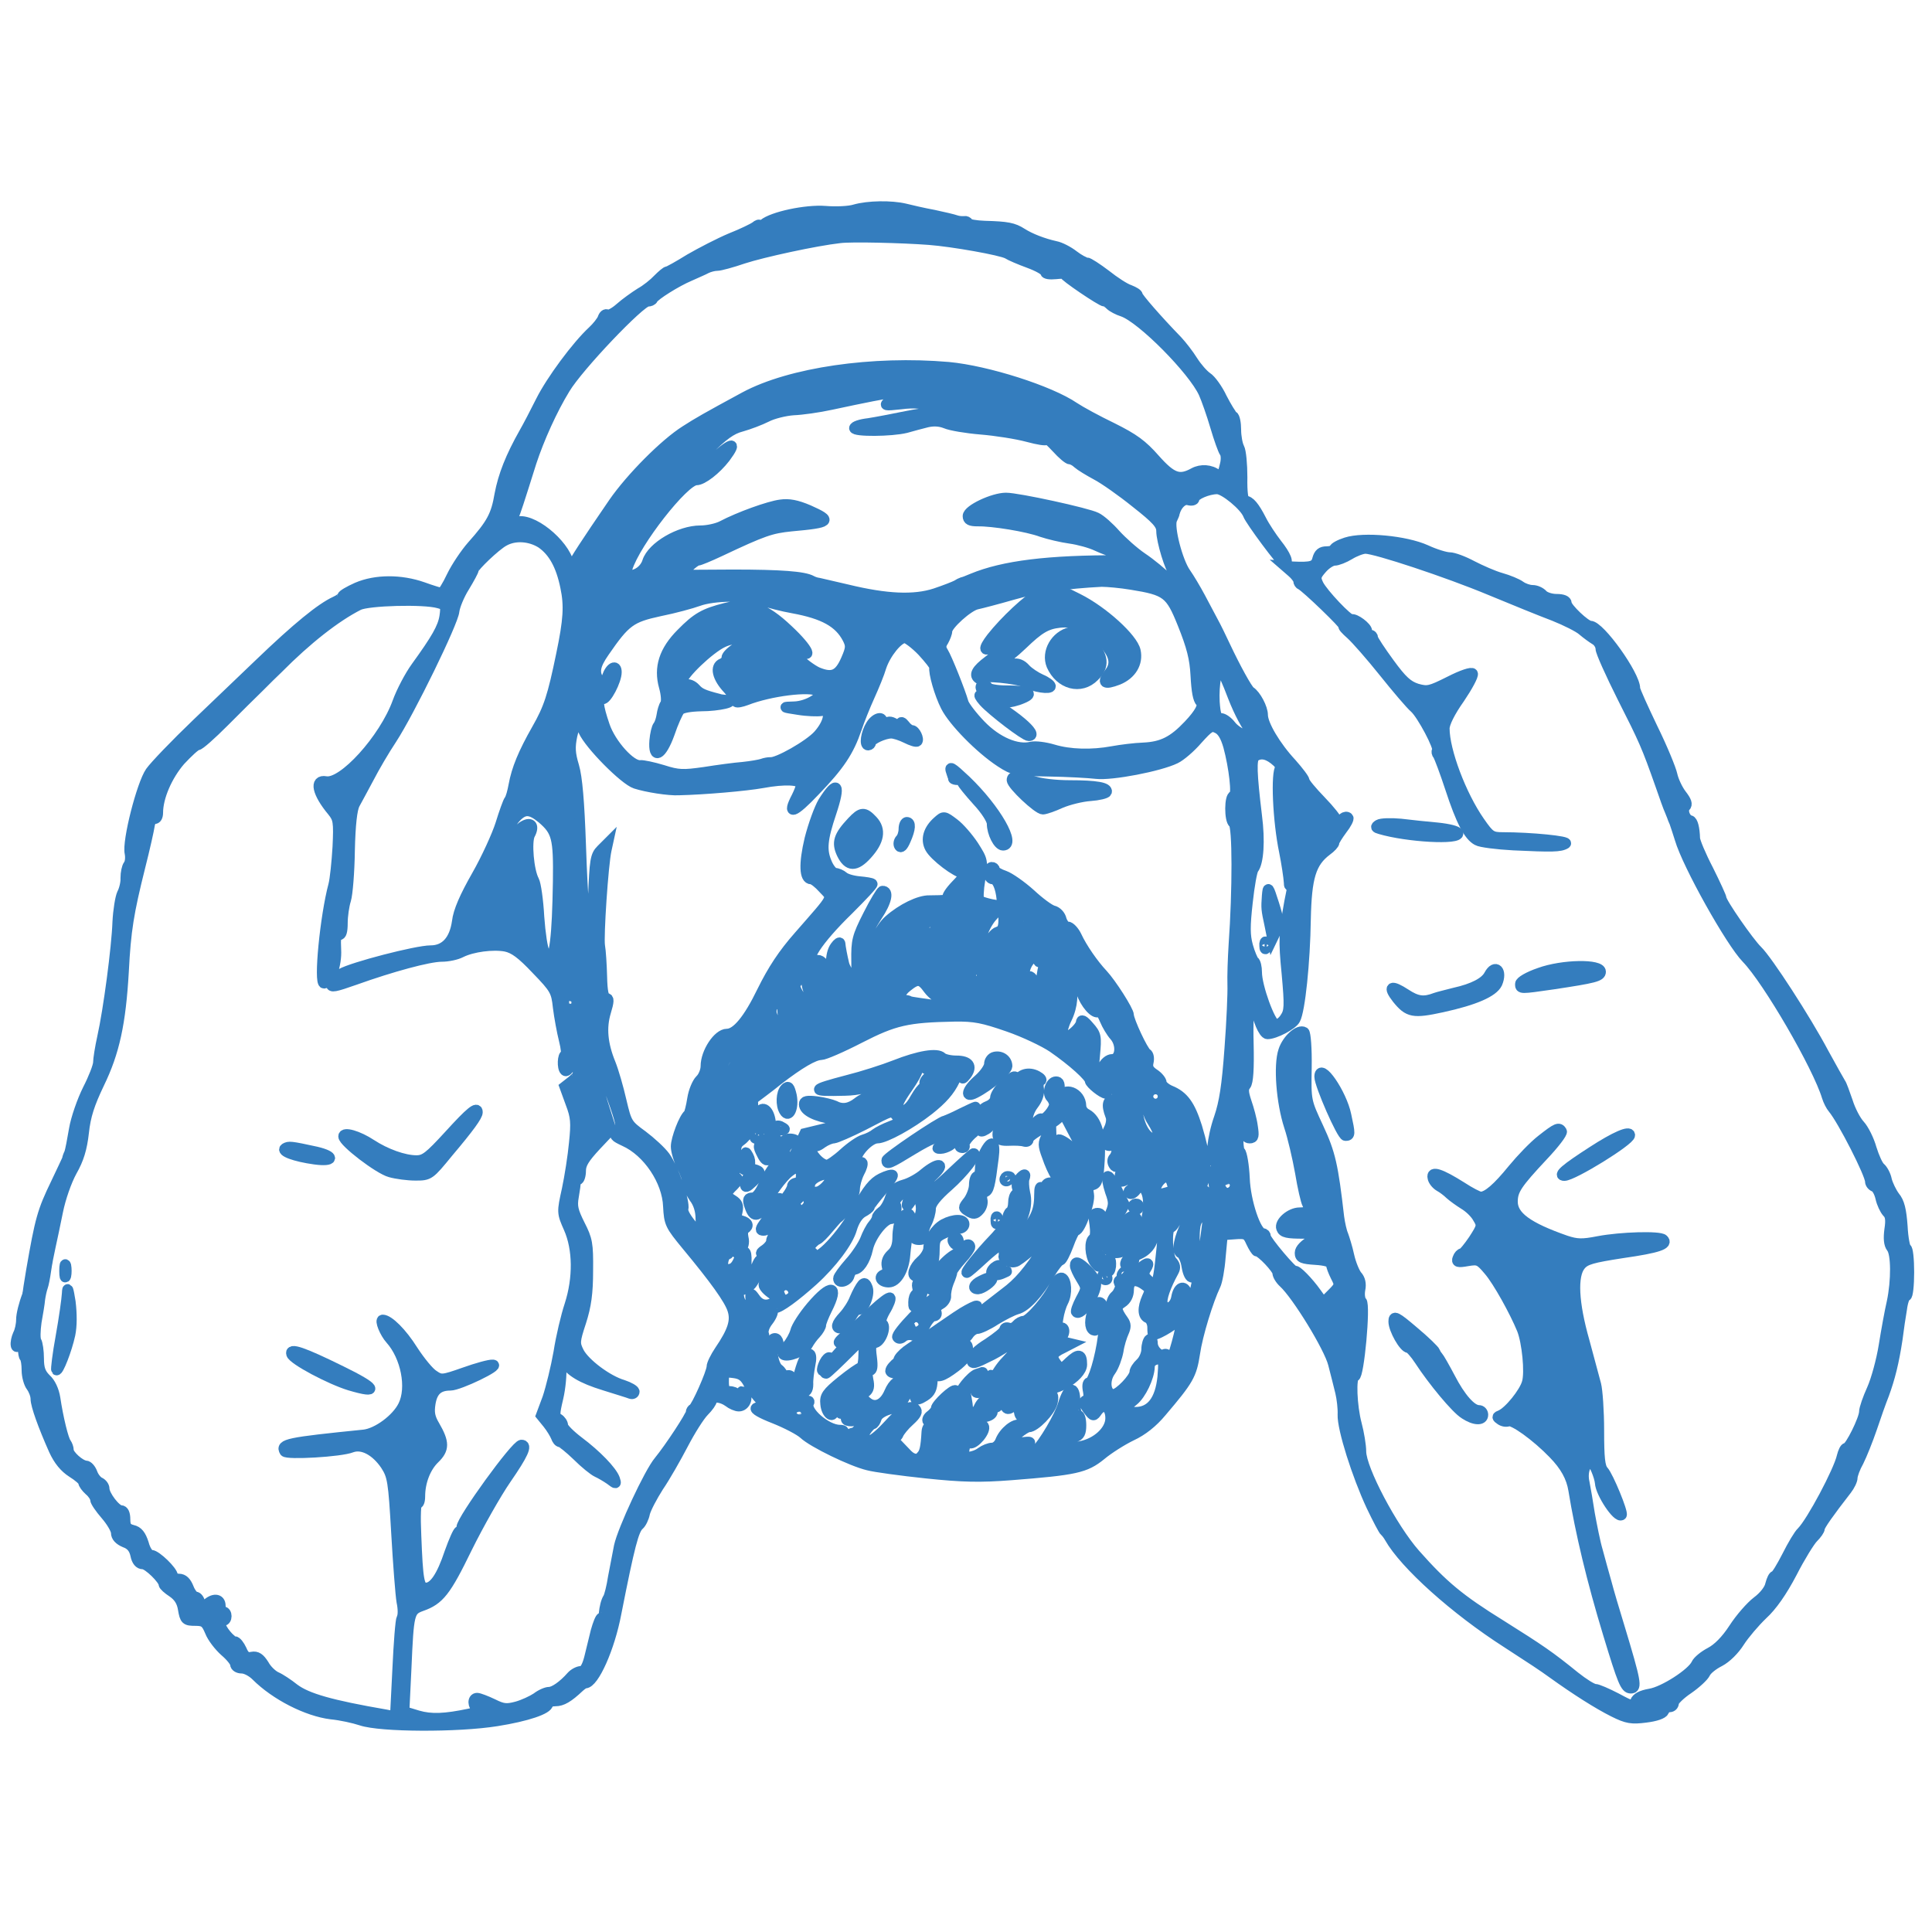 <?xml version="1.0" encoding="UTF-8" standalone="no" ?>
<!DOCTYPE svg PUBLIC "-//W3C//DTD SVG 1.1//EN" "http://www.w3.org/Graphics/SVG/1.1/DTD/svg11.dtd">
<svg xmlns="http://www.w3.org/2000/svg" xmlns:xlink="http://www.w3.org/1999/xlink" version="1.1" width="700" height="700" viewBox="0 0 700 700" xml:space="preserve">
<defs>
</defs>


<style>
	path {
		stroke: #347DBE;
		stroke-width: 5%;
		stroke-dasharray: none;
		stroke-linecap: butt;
		stroke-dashoffset: 0;
		stroke-linejoin: miter;
		stroke-miterlimit: 4;
		fill: #347DBE;
		fill-rule: nonzero;
		opacity: 1;
	}
</style>

<g transform="matrix(0.83 0 0 0.83 350 350)"  >
	<g style=""    >
		<g transform="matrix(0.13 0 0 -0.13 0 0)"  >
			 <path   transform=" translate(-3763.65, -2858.21)" d="M 3390 5398 C 3371 5392 3326 5390 3291 5393 C 3226 5398 3114 5374 3084 5349 C 3076 5343 3070 5341 3070 5345 C 3070 5349 3064 5347 3057 5341 C 3049 5335 3012 5317 2974 5302 C 2936 5286 2874 5254 2836 5232 C 2799 5209 2765 5190 2761 5190 C 2757 5190 2743 5178 2729 5164 C 2716 5150 2690 5129 2670 5118 C 2651 5106 2620 5084 2602 5068 C 2584 5052 2565 5042 2559 5045 C 2554 5049 2547 5043 2544 5033 C 2540 5023 2525 5004 2510 4990 C 2457 4941 2371 4825 2336 4755 C 2317 4717 2292 4669 2281 4650 C 2234 4567 2210 4505 2198 4442 C 2186 4371 2171 4343 2105 4269 C 2083 4244 2052 4198 2037 4167 C 2022 4135 2006 4110 2002 4110 C 1998 4111 1970 4119 1940 4130 C 1866 4156 1782 4156 1719 4129 C 1692 4117 1670 4104 1670 4100 C 1670 4096 1659 4088 1646 4082 C 1598 4060 1518 3995 1391 3873 C 1349 3833 1255 3743 1182 3673 C 1109 3603 1039 3530 1025 3510 C 996 3468 947 3277 956 3237 C 959 3222 957 3204 951 3197 C 946 3190 942 3171 942 3154 C 943 3138 937 3114 930 3101 C 924 3088 917 3045 915 3006 C 912 2920 884 2709 864 2620 C 856 2584 850 2545 850 2534 C 850 2522 834 2481 815 2444 C 796 2406 775 2346 769 2310 C 763 2274 756 2238 753 2230 C 749 2222 746 2213 746 2210 C 745 2207 728 2171 708 2129 C 662 2034 655 2008 625 1835 C 600 1690 590 1557 603 1544 C 607 1540 610 1521 610 1501 C 610 1481 617 1456 625 1446 C 633 1435 640 1417 640 1405 C 640 1383 665 1314 701 1233 C 717 1198 737 1174 762 1158 C 783 1145 800 1130 800 1125 C 800 1119 809 1107 820 1097 C 831 1088 840 1074 840 1067 C 840 1060 856 1037 875 1015 C 894 993 910 966 910 955 C 910 942 920 931 939 923 C 959 916 970 903 975 881 C 979 860 988 850 1000 850 C 1017 850 1070 798 1070 782 C 1070 778 1083 766 1100 755 C 1120 741 1131 724 1135 698 C 1141 663 1144 660 1176 660 C 1205 660 1212 655 1225 624 C 1233 603 1256 574 1275 557 C 1294 541 1310 521 1310 514 C 1310 506 1320 500 1332 500 C 1345 500 1366 489 1380 475 C 1445 410 1551 356 1632 346 C 1664 343 1709 333 1733 325 C 1798 303 2057 302 2188 323 C 2289 339 2360 363 2360 381 C 2360 386 2371 390 2385 390 C 2407 390 2428 402 2465 437 C 2473 444 2481 450 2485 450 C 2514 450 2567 568 2589 685 C 2634 913 2648 966 2666 981 C 2673 987 2682 1005 2685 1021 C 2689 1037 2710 1077 2731 1110 C 2753 1142 2790 1207 2814 1253 C 2838 1299 2869 1348 2884 1363 C 2898 1377 2910 1394 2910 1400 C 2910 1415 2943 1412 2966 1395 C 2976 1387 2992 1380 3001 1380 C 3022 1380 3034 1410 3019 1424 C 3010 1432 3009 1432 3014 1423 C 3022 1408 3004 1405 2995 1420 C 2992 1425 2980 1430 2969 1430 C 2954 1430 2950 1437 2950 1463 C 2950 1494 2952 1496 2983 1492 C 3009 1489 3021 1480 3034 1455 C 3044 1436 3063 1411 3076 1399 C 3102 1375 3110 1350 3085 1370 C 3077 1376 3065 1378 3059 1374 C 3052 1370 3076 1356 3120 1339 C 3160 1323 3205 1300 3219 1287 C 3250 1258 3380 1195 3435 1182 C 3457 1176 3545 1164 3630 1155 C 3754 1142 3811 1141 3915 1149 C 4132 1166 4164 1173 4217 1216 C 4242 1237 4288 1266 4319 1281 C 4356 1298 4391 1326 4420 1361 C 4511 1468 4521 1485 4532 1557 C 4541 1620 4577 1736 4601 1786 C 4607 1798 4615 1840 4618 1881 L 4625 1955 L 4666 1958 C 4704 1961 4709 1958 4721 1931 C 4729 1914 4738 1900 4741 1900 C 4755 1900 4810 1841 4810 1828 C 4810 1820 4819 1805 4830 1795 C 4875 1754 4983 1578 4997 1522 C 5005 1491 5016 1448 5021 1427 C 5026 1406 5030 1372 5029 1352 C 5027 1305 5077 1148 5125 1045 C 5146 1001 5166 963 5170 960 C 5174 957 5181 948 5186 939 C 5237 849 5406 697 5581 585 C 5666 530 5701 507 5734 483 C 5812 427 5886 380 5938 354 C 5984 331 5999 329 6046 335 C 6079 339 6103 347 6107 356 C 6110 364 6118 370 6126 370 C 6134 370 6140 376 6140 384 C 6140 391 6162 413 6189 431 C 6215 449 6241 473 6246 484 C 6251 495 6272 512 6294 523 C 6317 535 6344 562 6361 589 C 6377 614 6412 655 6438 680 C 6470 709 6504 758 6537 821 C 6564 874 6597 927 6608 938 C 6620 950 6630 964 6630 970 C 6630 979 6662 1024 6721 1100 C 6731 1113 6740 1131 6740 1140 C 6740 1149 6749 1174 6761 1195 C 6772 1217 6792 1267 6805 1305 C 6818 1344 6836 1395 6846 1420 C 6866 1475 6879 1526 6891 1605 C 6895 1638 6902 1684 6906 1707 C 6909 1731 6916 1750 6921 1750 C 6926 1750 6930 1786 6930 1830 C 6930 1874 6926 1910 6921 1910 C 6917 1910 6910 1943 6908 1984 C 6904 2039 6898 2065 6882 2084 C 6871 2099 6859 2124 6855 2140 C 6852 2156 6842 2174 6834 2181 C 6826 2187 6813 2216 6804 2245 C 6796 2274 6778 2310 6765 2324 C 6751 2339 6733 2374 6724 2403 C 6714 2432 6704 2460 6700 2465 C 6696 2471 6671 2516 6644 2565 C 6583 2680 6455 2877 6421 2910 C 6393 2937 6300 3071 6300 3085 C 6300 3089 6280 3133 6256 3181 C 6231 3229 6211 3277 6211 3287 C 6210 3321 6204 3345 6195 3347 C 6179 3350 6167 3381 6179 3393 C 6187 3401 6183 3412 6166 3434 C 6153 3451 6139 3481 6135 3500 C 6131 3519 6102 3590 6069 3657 C 6037 3724 6010 3783 6010 3790 C 6010 3835 5892 4000 5860 4000 C 5844 4000 5780 4061 5780 4076 C 5780 4085 5768 4090 5746 4090 C 5728 4090 5707 4097 5700 4105 C 5693 4113 5678 4120 5666 4120 C 5654 4120 5636 4126 5625 4134 C 5614 4142 5585 4154 5560 4161 C 5535 4168 5492 4187 5463 4202 C 5435 4217 5401 4230 5387 4230 C 5374 4230 5338 4241 5308 4255 C 5239 4286 5099 4299 5040 4280 C 5018 4273 5000 4263 5000 4258 C 5000 4254 4989 4250 4975 4250 C 4957 4250 4949 4243 4944 4225 C 4938 4200 4924 4196 4860 4199 L 4835 4201 L 4858 4181 C 4870 4171 4880 4157 4880 4152 C 4880 4146 4884 4140 4889 4138 C 4903 4133 5041 4000 5032 4000 C 5028 3999 5039 3987 5056 3972 C 5073 3957 5123 3900 5167 3845 C 5211 3790 5257 3736 5270 3725 C 5295 3703 5354 3591 5346 3582 C 5343 3579 5344 3572 5349 3566 C 5353 3560 5372 3510 5390 3455 C 5426 3345 5452 3295 5481 3280 C 5491 3274 5546 3267 5602 3264 C 5731 3258 5759 3258 5777 3269 C 5791 3277 5660 3290 5566 3290 C 5528 3290 5522 3294 5488 3343 C 5426 3432 5370 3581 5370 3656 C 5370 3673 5389 3712 5421 3757 C 5448 3797 5468 3834 5465 3840 C 5462 3846 5429 3835 5388 3814 C 5322 3781 5314 3779 5278 3789 C 5247 3799 5228 3816 5185 3875 C 5155 3916 5130 3954 5130 3959 C 5130 3965 5126 3970 5120 3970 C 5115 3970 5110 3976 5110 3983 C 5110 3996 5070 4026 5058 4022 C 5047 4019 4962 4109 4947 4139 C 4936 4162 4937 4168 4959 4193 C 4972 4208 4991 4220 5001 4220 C 5011 4220 5034 4229 5052 4240 C 5070 4251 5094 4260 5105 4260 C 5139 4260 5379 4181 5525 4120 C 5602 4088 5698 4049 5738 4034 C 5778 4018 5822 3996 5834 3985 C 5847 3974 5866 3960 5876 3954 C 5887 3948 5895 3934 5895 3924 C 5895 3913 5928 3840 5968 3760 C 6041 3616 6049 3598 6096 3465 C 6109 3427 6123 3388 6127 3380 C 6130 3372 6134 3363 6135 3360 C 6136 3357 6139 3348 6143 3340 C 6146 3332 6154 3307 6161 3285 C 6186 3199 6332 2938 6385 2884 C 6456 2811 6624 2522 6655 2419 C 6659 2406 6668 2388 6675 2380 C 6707 2342 6800 2160 6800 2135 C 6800 2128 6806 2120 6814 2117 C 6822 2114 6831 2097 6835 2079 C 6839 2061 6849 2040 6857 2031 C 6868 2021 6870 2005 6865 1973 C 6861 1943 6863 1924 6871 1913 C 6888 1894 6888 1801 6873 1730 C 6866 1700 6854 1634 6846 1584 C 6838 1534 6820 1468 6806 1437 C 6792 1406 6780 1372 6780 1361 C 6780 1337 6732 1240 6720 1240 C 6715 1240 6709 1227 6705 1211 C 6694 1162 6603 991 6570 958 C 6561 950 6539 913 6521 877 C 6502 840 6484 810 6479 810 C 6475 810 6469 797 6465 782 C 6462 765 6443 741 6420 724 C 6399 708 6364 668 6342 634 C 6316 594 6288 566 6263 553 C 6242 542 6221 525 6216 514 C 6202 483 6106 421 6060 414 C 6032 409 6016 401 6011 388 C 6005 370 6001 371 5947 400 C 5916 416 5884 430 5876 430 C 5867 430 5837 449 5808 472 C 5723 541 5692 562 5560 645 C 5421 731 5365 778 5272 883 C 5195 970 5090 1169 5090 1228 C 5090 1248 5083 1290 5075 1320 C 5059 1380 5055 1480 5069 1480 C 5083 1480 5105 1719 5092 1732 C 5086 1738 5084 1756 5087 1772 C 5091 1791 5087 1807 5077 1818 C 5069 1827 5056 1858 5050 1885 C 5044 1913 5034 1944 5030 1955 C 5025 1966 5019 1993 5016 2015 C 4996 2189 4987 2229 4947 2315 C 4905 2405 4905 2405 4907 2517 C 4908 2581 4904 2632 4899 2636 C 4881 2647 4842 2611 4830 2574 C 4813 2524 4823 2400 4849 2320 C 4861 2284 4877 2215 4886 2165 C 4894 2116 4905 2068 4910 2059 C 4921 2038 4914 2030 4884 2030 C 4853 2030 4815 1997 4823 1977 C 4828 1963 4843 1960 4897 1960 L 4965 1960 L 4925 1937 C 4900 1923 4885 1907 4885 1895 C 4885 1878 4893 1875 4938 1872 C 4970 1870 4990 1864 4990 1857 C 4990 1850 4997 1832 5005 1816 C 5020 1787 5020 1785 4992 1757 L 4963 1728 L 4940 1760 C 4913 1798 4873 1839 4867 1834 C 4862 1828 4770 1937 4770 1949 C 4770 1955 4766 1960 4761 1960 C 4738 1960 4702 2066 4699 2145 C 4697 2189 4690 2230 4684 2235 C 4678 2241 4676 2271 4679 2315 C 4684 2367 4687 2379 4692 2360 C 4696 2346 4700 2323 4700 2308 C 4700 2289 4705 2280 4716 2280 C 4730 2280 4731 2287 4726 2320 C 4723 2343 4713 2379 4705 2402 C 4694 2435 4694 2447 4703 2458 C 4711 2468 4714 2512 4712 2597 C 4710 2674 4713 2719 4719 2716 C 4724 2713 4731 2716 4733 2722 C 4736 2729 4739 2726 4739 2716 C 4741 2683 4763 2630 4776 2630 C 4801 2630 4860 2661 4869 2679 C 4885 2708 4902 2871 4904 3015 C 4907 3157 4922 3206 4975 3246 C 4989 3256 5000 3268 5000 3273 C 5000 3278 5012 3297 5026 3316 C 5041 3335 5050 3353 5047 3356 C 5038 3365 5019 3350 5025 3339 C 5029 3334 5026 3330 5021 3330 C 5015 3330 5010 3336 5010 3343 C 5010 3351 4985 3382 4955 3413 C 4925 3444 4900 3474 4900 3480 C 4900 3486 4880 3512 4857 3538 C 4803 3596 4760 3669 4760 3701 C 4760 3724 4737 3768 4718 3780 C 4708 3787 4668 3860 4635 3930 C 4621 3960 4602 3999 4593 4015 C 4584 4032 4565 4068 4550 4096 C 4535 4124 4513 4161 4501 4178 C 4474 4216 4444 4332 4455 4357 C 4460 4367 4464 4377 4464 4380 C 4471 4407 4492 4428 4510 4423 C 4521 4420 4530 4422 4530 4427 C 4530 4440 4576 4460 4607 4460 C 4631 4460 4700 4403 4711 4374 C 4718 4354 4825 4210 4833 4210 C 4849 4210 4838 4237 4807 4276 C 4790 4298 4766 4334 4755 4356 C 4732 4401 4716 4420 4701 4420 C 4694 4420 4690 4449 4691 4499 C 4691 4542 4687 4587 4681 4598 C 4675 4609 4670 4637 4670 4659 C 4670 4681 4666 4702 4660 4705 C 4655 4708 4638 4736 4623 4765 C 4609 4795 4586 4827 4573 4835 C 4560 4844 4539 4868 4525 4890 C 4512 4911 4488 4942 4473 4958 C 4405 5028 4340 5103 4340 5110 C 4340 5115 4328 5122 4313 5128 C 4297 5133 4262 5156 4233 5179 C 4204 5201 4175 5220 4169 5220 C 4162 5220 4142 5231 4125 5244 C 4107 5258 4080 5272 4064 5275 C 4023 5284 3979 5301 3951 5319 C 3923 5337 3902 5341 3827 5343 C 3796 5344 3770 5349 3770 5353 C 3770 5357 3764 5360 3758 5359 C 3751 5358 3738 5359 3730 5362 C 3722 5365 3688 5373 3655 5380 C 3622 5386 3579 5396 3559 5401 C 3513 5412 3435 5411 3390 5398 z M 3640 5297 C 3719 5291 3882 5262 3903 5250 C 3912 5244 3945 5230 3975 5219 C 4005 5208 4030 5194 4030 5188 C 4030 5182 4045 5180 4065 5182 C 4084 5184 4097 5184 4095 5181 C 4090 5177 4218 5090 4229 5090 C 4233 5090 4241 5085 4248 5078 C 4255 5071 4274 5061 4290 5056 C 4354 5034 4527 4859 4562 4782 C 4571 4762 4589 4711 4601 4670 C 4613 4629 4627 4590 4632 4583 C 4637 4577 4638 4559 4634 4543 C 4625 4504 4620 4498 4607 4508 C 4585 4525 4553 4527 4529 4514 C 4480 4487 4455 4496 4398 4560 C 4355 4609 4327 4629 4255 4665 C 4205 4689 4148 4720 4127 4734 C 4045 4790 3834 4857 3705 4869 C 3451 4891 3174 4851 3021 4769 C 2890 4698 2864 4683 2822 4656 C 2752 4612 2638 4497 2580 4413 C 2484 4273 2450 4220 2440 4198 L 2431 4175 L 2431 4198 C 2429 4260 2320 4358 2261 4351 C 2241 4349 2238 4351 2244 4367 C 2252 4386 2260 4410 2304 4550 C 2330 4629 2374 4727 2417 4797 C 2462 4872 2670 5090 2695 5090 C 2702 5090 2710 5093 2712 5098 C 2717 5110 2792 5157 2835 5175 C 2857 5185 2883 5196 2892 5201 C 2902 5206 2918 5210 2928 5210 C 2938 5210 2978 5221 3016 5234 C 3080 5255 3259 5294 3340 5303 C 3377 5308 3548 5304 3640 5297 z M 3600 4780 C 3611 4773 3603 4770 3570 4770 C 3545 4770 3516 4762 3505 4754 C 3487 4740 3490 4739 3545 4745 C 3592 4751 3621 4748 3670 4732 C 3706 4721 3764 4710 3800 4706 C 3865 4700 3865 4700 3825 4714 C 3763 4735 3713 4759 3730 4760 C 3765 4760 3898 4717 3945 4689 C 4025 4641 4031 4637 4068 4598 C 4087 4577 4107 4560 4113 4560 C 4119 4560 4131 4554 4139 4546 C 4148 4538 4176 4521 4202 4507 C 4227 4494 4287 4452 4334 4414 C 4404 4359 4420 4341 4420 4319 C 4420 4286 4450 4187 4463 4179 C 4468 4175 4470 4168 4466 4162 C 4463 4157 4467 4147 4475 4140 C 4483 4133 4490 4124 4490 4119 C 4490 4114 4471 4130 4447 4153 C 4424 4177 4382 4211 4355 4229 C 4327 4248 4288 4283 4266 4307 C 4245 4331 4216 4357 4201 4364 C 4172 4379 3938 4430 3898 4430 C 3855 4430 3770 4390 3770 4369 C 3770 4356 3778 4352 3803 4352 C 3852 4353 3970 4334 4018 4316 C 4042 4308 4084 4298 4113 4294 C 4142 4290 4182 4279 4203 4269 C 4224 4259 4254 4248 4270 4245 C 4310 4236 4318 4220 4283 4220 C 4039 4221 3889 4202 3785 4159 C 3769 4152 3753 4146 3750 4146 C 3747 4145 3739 4141 3733 4137 C 3726 4133 3693 4120 3660 4109 C 3589 4086 3497 4090 3365 4122 C 3321 4132 3278 4142 3270 4144 C 3261 4145 3250 4149 3245 4152 C 3220 4166 3142 4172 2981 4172 L 2808 4171 L 2830 4196 C 2843 4209 2858 4220 2863 4220 C 2868 4220 2902 4234 2938 4251 C 3084 4320 3109 4328 3176 4335 C 3310 4347 3316 4353 3235 4389 C 3195 4406 3169 4411 3141 4407 C 3102 4402 3002 4366 2945 4336 C 2928 4327 2895 4320 2872 4320 C 2802 4320 2710 4266 2694 4216 C 2686 4190 2661 4171 2637 4170 C 2623 4170 2620 4175 2626 4193 C 2653 4281 2817 4490 2858 4490 C 2879 4490 2924 4525 2955 4565 C 2999 4624 2976 4617 2904 4551 C 2858 4509 2833 4493 2826 4500 C 2819 4507 2840 4534 2891 4584 C 2948 4641 2975 4661 3010 4670 C 3035 4677 3072 4691 3094 4702 C 3115 4713 3156 4723 3184 4725 C 3212 4726 3269 4734 3310 4743 C 3539 4792 3575 4796 3600 4780 z M 2338 4278 C 2378 4250 2404 4204 2419 4130 C 2432 4068 2429 4020 2405 3905 C 2376 3764 2363 3724 2323 3654 C 2277 3573 2255 3520 2245 3465 C 2241 3443 2235 3421 2230 3415 C 2226 3410 2213 3374 2201 3335 C 2189 3297 2153 3218 2121 3162 C 2080 3090 2059 3042 2055 3007 C 2046 2944 2015 2910 1966 2910 C 1919 2910 1703 2854 1665 2832 C 1649 2822 1634 2807 1632 2798 C 1630 2785 1644 2788 1712 2812 C 1835 2856 1960 2890 2003 2890 C 2024 2890 2053 2896 2068 2904 C 2106 2923 2175 2932 2218 2924 C 2246 2918 2271 2900 2321 2847 C 2384 2782 2388 2774 2394 2719 C 2398 2687 2407 2638 2414 2610 C 2421 2583 2423 2560 2419 2560 C 2409 2560 2407 2516 2417 2507 C 2424 2500 2437 2520 2469 2585 C 2484 2616 2489 2620 2489 2603 C 2490 2591 2486 2571 2481 2558 C 2468 2527 2458 2496 2460 2492 C 2460 2490 2451 2481 2439 2471 L 2416 2453 L 2436 2398 C 2454 2351 2455 2332 2448 2264 C 2444 2221 2433 2150 2424 2108 C 2407 2031 2407 2030 2430 1978 C 2461 1908 2462 1810 2433 1720 C 2421 1684 2404 1613 2396 1561 C 2387 1510 2370 1441 2359 1408 L 2337 1349 L 2359 1322 C 2371 1307 2383 1287 2387 1277 C 2390 1268 2396 1260 2401 1260 C 2406 1260 2432 1239 2458 1214 C 2484 1188 2514 1164 2525 1159 C 2536 1154 2555 1143 2568 1134 C 2589 1118 2590 1118 2584 1136 C 2574 1163 2523 1216 2463 1261 C 2434 1283 2410 1307 2410 1315 C 2410 1323 2403 1333 2395 1338 C 2381 1345 2381 1353 2394 1408 C 2402 1442 2406 1489 2404 1512 C 2399 1551 2400 1553 2412 1533 C 2434 1497 2472 1474 2550 1450 C 2591 1437 2631 1425 2638 1422 C 2644 1420 2650 1423 2650 1429 C 2650 1434 2633 1444 2612 1451 C 2560 1466 2484 1523 2464 1561 C 2449 1591 2449 1597 2471 1664 C 2488 1717 2494 1760 2494 1835 C 2495 1926 2492 1940 2467 1989 C 2444 2035 2440 2051 2446 2084 C 2450 2107 2453 2128 2452 2133 C 2451 2137 2454 2140 2460 2140 C 2465 2140 2470 2154 2470 2171 C 2470 2194 2483 2214 2521 2255 L 2572 2309 L 2552 2372 C 2524 2459 2520 2483 2529 2498 C 2538 2513 2551 2487 2586 2387 C 2607 2325 2608 2316 2594 2303 C 2580 2289 2583 2286 2617 2270 C 2695 2235 2761 2137 2764 2051 C 2767 1994 2770 1988 2826 1920 C 2919 1808 2969 1739 2980 1704 C 2992 1667 2981 1632 2936 1566 C 2922 1545 2910 1521 2910 1512 C 2910 1493 2858 1376 2848 1372 C 2844 1370 2840 1364 2840 1359 C 2840 1348 2769 1240 2733 1196 C 2700 1157 2611 965 2599 910 C 2594 885 2585 838 2579 806 C 2574 773 2566 742 2562 736 C 2555 725 2550 704 2548 683 C 2547 676 2544 670 2540 670 C 2536 670 2528 650 2521 625 C 2515 600 2505 560 2499 535 C 2491 504 2482 490 2471 490 C 2462 490 2447 482 2439 473 C 2411 441 2380 420 2364 420 C 2355 420 2336 412 2322 401 C 2307 391 2277 377 2255 371 C 2221 362 2209 363 2175 380 C 2152 391 2128 400 2122 400 C 2106 400 2107 373 2123 363 C 2130 358 2120 352 2095 347 C 2014 330 1968 328 1923 341 L 1877 355 L 1884 500 C 1892 686 1894 694 1935 709 C 1995 730 2017 758 2088 904 C 2127 983 2186 1087 2219 1135 C 2277 1219 2291 1250 2271 1250 C 2252 1250 2071 1000 2070 973 C 2070 966 2067 960 2062 960 C 2058 960 2044 928 2030 889 C 2003 808 1977 770 1950 770 C 1927 770 1923 793 1917 947 C 1914 1011 1916 1057 1921 1054 C 1926 1051 1930 1061 1930 1077 C 1930 1126 1949 1175 1979 1204 C 2012 1236 2012 1258 1979 1315 C 1963 1342 1960 1359 1965 1390 C 1972 1432 1992 1450 2032 1450 C 2062 1450 2202 1518 2175 1519 C 2164 1520 2121 1508 2079 1493 C 2005 1467 2001 1467 1976 1484 C 1961 1493 1930 1531 1906 1568 C 1869 1627 1825 1670 1805 1670 C 1794 1670 1812 1626 1831 1605 C 1883 1547 1904 1442 1874 1382 C 1852 1337 1787 1289 1742 1284 C 1485 1258 1461 1253 1476 1228 C 1483 1217 1664 1227 1701 1242 C 1737 1255 1782 1231 1815 1182 C 1838 1146 1841 1130 1851 955 C 1857 850 1865 746 1869 723 C 1874 700 1874 676 1869 669 C 1865 662 1859 585 1855 497 L 1847 338 L 1816 344 C 1630 376 1551 399 1508 431 C 1488 447 1461 465 1447 471 C 1434 477 1415 495 1406 512 C 1392 534 1382 541 1366 538 C 1349 534 1340 540 1331 562 C 1324 577 1314 590 1308 590 C 1295 590 1261 631 1260 648 C 1260 654 1265 660 1270 660 C 1276 660 1280 667 1280 675 C 1280 683 1276 690 1270 690 C 1265 690 1260 699 1260 710 C 1260 735 1235 736 1212 713 C 1196 697 1195 698 1192 718 C 1190 730 1183 740 1176 740 C 1170 740 1159 754 1153 770 C 1145 790 1135 800 1121 800 C 1109 800 1100 805 1100 810 C 1100 826 1044 880 1028 880 C 1019 880 1008 896 1002 919 C 993 947 983 960 965 964 C 945 969 940 977 940 1000 C 940 1019 935 1030 926 1030 C 909 1030 870 1081 870 1103 C 870 1111 863 1120 855 1124 C 847 1127 835 1141 830 1155 C 825 1169 815 1180 808 1180 C 789 1181 750 1216 750 1232 C 750 1240 746 1250 742 1256 C 733 1266 715 1340 705 1407 C 701 1433 689 1459 674 1472 C 656 1490 650 1506 650 1540 C 650 1565 646 1591 642 1598 C 637 1605 638 1634 642 1663 C 647 1691 653 1726 654 1740 C 656 1754 660 1772 663 1780 C 666 1788 671 1813 674 1835 C 677 1857 684 1893 689 1915 C 694 1937 705 1990 714 2034 C 723 2079 743 2136 761 2169 C 784 2209 795 2245 801 2299 C 807 2355 820 2395 853 2464 C 904 2569 925 2666 935 2840 C 942 2978 952 3038 990 3190 C 1006 3253 1020 3316 1022 3330 C 1024 3344 1031 3354 1038 3353 C 1045 3351 1050 3360 1050 3373 C 1050 3425 1081 3497 1125 3548 C 1151 3576 1177 3600 1183 3600 C 1190 3600 1229 3635 1272 3678 C 1314 3720 1367 3773 1390 3795 C 1412 3817 1440 3845 1453 3857 C 1550 3955 1647 4031 1724 4070 C 1756 4086 1943 4091 1992 4077 C 2016 4071 2018 4067 2013 4032 C 2007 3994 1985 3956 1917 3862 C 1896 3833 1868 3780 1855 3744 C 1810 3620 1671 3467 1614 3478 C 1575 3485 1585 3439 1636 3378 C 1656 3353 1658 3343 1654 3258 C 1651 3207 1645 3149 1640 3130 C 1612 3026 1590 2800 1608 2800 C 1629 2800 1651 2863 1648 2913 C 1646 2951 1648 2964 1658 2963 C 1666 2961 1670 2974 1670 3003 C 1670 3026 1675 3061 1681 3080 C 1687 3099 1693 3174 1694 3246 C 1696 3334 1702 3385 1711 3402 C 1719 3416 1740 3456 1759 3491 C 1777 3526 1811 3584 1835 3620 C 1895 3712 2042 4013 2045 4050 C 2047 4067 2062 4104 2079 4131 C 2096 4159 2110 4185 2110 4189 C 2110 4199 2184 4270 2212 4285 C 2249 4306 2300 4302 2338 4278 z M 4319 4139 C 4437 4120 4450 4110 4491 4008 C 4522 3931 4532 3891 4535 3835 C 4538 3779 4543 3754 4552 3744 C 4563 3734 4549 3707 4511 3667 C 4460 3613 4423 3594 4360 3591 C 4330 3590 4283 3584 4256 3579 C 4186 3566 4112 3568 4056 3585 C 4029 3593 3997 3597 3983 3594 C 3936 3582 3868 3610 3813 3667 C 3785 3696 3759 3730 3755 3742 C 3744 3781 3699 3893 3687 3912 C 3678 3926 3678 3935 3688 3950 C 3694 3961 3700 3976 3700 3983 C 3700 4003 3771 4067 3800 4073 C 3814 4076 3868 4090 3920 4105 C 4003 4129 4101 4143 4219 4149 C 4238 4149 4283 4145 4319 4139 z M 3078 4086 C 3101 4078 3148 4066 3182 4060 C 3286 4041 3338 4012 3366 3958 C 3378 3934 3378 3926 3361 3887 C 3338 3834 3315 3824 3266 3844 C 3228 3860 3133 3946 3143 3956 C 3146 3960 3167 3948 3190 3930 C 3255 3878 3238 3920 3166 3987 C 3087 4062 3034 4080 2956 4060 C 2885 4042 2860 4028 2808 3975 C 2750 3917 2732 3860 2750 3796 C 2757 3771 2759 3746 2754 3738 C 2749 3731 2744 3714 2742 3700 C 2740 3687 2735 3671 2730 3665 C 2725 3659 2720 3637 2718 3615 C 2713 3550 2741 3564 2768 3639 C 2780 3675 2796 3710 2802 3717 C 2808 3725 2836 3730 2874 3731 C 2934 3731 2997 3746 2958 3751 C 2948 3752 2937 3753 2933 3755 C 2882 3768 2869 3774 2855 3790 C 2846 3800 2832 3806 2824 3803 C 2815 3800 2810 3804 2810 3814 C 2810 3836 2902 3924 2947 3945 C 2988 3965 3044 3960 3069 3935 C 3084 3921 3082 3920 3053 3930 C 3026 3940 3016 3939 2990 3924 C 2974 3914 2960 3900 2960 3893 C 2960 3885 2953 3877 2945 3874 C 2920 3864 2928 3827 2965 3788 C 2983 3767 2996 3750 2993 3750 C 2989 3750 2989 3748 2992 3745 C 2995 3742 3010 3745 3026 3751 C 3105 3782 3241 3799 3268 3781 C 3291 3767 3234 3730 3186 3729 C 3147 3728 3147 3727 3200 3719 C 3230 3714 3265 3713 3278 3715 C 3312 3723 3307 3678 3268 3634 C 3238 3600 3129 3538 3106 3542 C 3100 3542 3088 3540 3080 3537 C 3072 3534 3043 3529 3015 3526 C 2988 3524 2929 3516 2885 3509 C 2814 3499 2798 3499 2745 3516 C 2712 3526 2678 3533 2670 3532 C 2639 3528 2571 3603 2550 3665 C 2527 3732 2524 3762 2543 3755 C 2555 3750 2590 3816 2590 3845 C 2590 3872 2569 3861 2558 3828 C 2548 3799 2546 3798 2533 3815 C 2513 3843 2517 3867 2549 3913 C 2620 4016 2638 4029 2735 4050 C 2785 4060 2843 4076 2865 4084 C 2917 4103 3027 4104 3078 4086 z M 4566 3975 C 4569 3964 4579 3940 4588 3923 C 4600 3899 4601 3887 4593 3879 C 4584 3870 4579 3876 4572 3901 C 4566 3920 4552 3960 4540 3990 C 4520 4044 4520 4044 4540 4020 C 4551 4006 4562 3986 4566 3975 z M 3617 3915 C 3640 3890 3659 3866 3658 3862 C 3654 3844 3675 3771 3696 3730 C 3721 3680 3811 3588 3880 3543 C 3923 3515 3931 3514 4040 3512 C 4103 3511 4176 3507 4201 3504 C 4253 3498 4414 3529 4467 3555 C 4484 3563 4518 3592 4541 3619 C 4580 3662 4587 3667 4607 3657 C 4623 3650 4635 3631 4645 3596 C 4664 3526 4675 3430 4663 3430 C 4648 3430 4648 3347 4662 3338 C 4676 3330 4676 3113 4663 2930 C 4660 2883 4658 2823 4659 2795 C 4660 2768 4656 2671 4649 2580 C 4640 2455 4631 2399 4614 2349 C 4590 2281 4582 2200 4600 2200 C 4606 2200 4606 2191 4600 2176 C 4595 2162 4594 2135 4597 2116 C 4600 2093 4599 2080 4592 2080 C 4586 2080 4581 2072 4581 2063 C 4579 2020 4560 1879 4550 1839 C 4543 1815 4536 1783 4533 1768 C 4527 1735 4514 1732 4505 1761 C 4496 1789 4476 1780 4470 1744 C 4464 1712 4434 1699 4424 1724 C 4418 1739 4434 1784 4461 1833 C 4468 1846 4466 1855 4455 1867 C 4439 1883 4436 1980 4451 1980 C 4456 1980 4466 1995 4475 2013 C 4484 2032 4497 2047 4505 2047 C 4524 2047 4524 2033 4505 1997 C 4479 1946 4470 1900 4485 1894 C 4492 1891 4502 1871 4505 1849 C 4509 1825 4517 1811 4523 1813 C 4531 1816 4534 1844 4532 1904 C 4529 1970 4532 1995 4543 2008 C 4551 2017 4560 2045 4563 2070 C 4566 2095 4567 2109 4564 2103 C 4561 2096 4554 2090 4549 2090 C 4544 2090 4547 2104 4556 2122 C 4575 2159 4570 2214 4539 2318 C 4516 2391 4494 2422 4449 2440 C 4433 2447 4420 2459 4420 2466 C 4420 2473 4409 2487 4395 2496 C 4377 2508 4372 2518 4376 2535 C 4379 2548 4377 2561 4370 2565 C 4358 2572 4310 2675 4310 2693 C 4310 2708 4251 2800 4223 2830 C 4191 2864 4153 2919 4135 2958 C 4127 2975 4113 2990 4105 2990 C 4097 2990 4088 3001 4084 3014 C 4081 3028 4069 3041 4056 3044 C 4044 3047 4010 3072 3980 3100 C 3950 3127 3910 3155 3893 3161 C 3875 3167 3860 3176 3860 3181 C 3860 3186 3856 3190 3850 3190 C 3845 3190 3840 3181 3840 3170 C 3840 3159 3846 3150 3854 3150 C 3868 3150 3880 3123 3884 3082 C 3886 3060 3883 3059 3850 3065 C 3831 3069 3812 3075 3808 3079 C 3804 3082 3805 3114 3811 3149 C 3821 3211 3820 3213 3789 3262 C 3771 3289 3742 3323 3723 3337 C 3690 3362 3689 3362 3669 3344 C 3637 3316 3628 3283 3643 3255 C 3657 3228 3733 3170 3755 3170 C 3763 3170 3754 3154 3731 3131 C 3708 3107 3697 3089 3703 3086 C 3717 3081 3691 3078 3641 3078 C 3607 3079 3548 3050 3505 3012 C 3476 2987 3440 2917 3440 2886 C 3440 2855 3424 2851 3415 2880 C 3406 2909 3425 2965 3465 3026 C 3498 3075 3505 3111 3483 3110 C 3479 3109 3457 3073 3435 3029 C 3398 2956 3395 2943 3396 2875 C 3397 2800 3397 2800 3378 2822 C 3368 2834 3357 2853 3354 2865 C 3348 2890 3342 2921 3341 2934 C 3340 2940 3333 2935 3325 2924 C 3306 2899 3306 2840 3326 2812 C 3334 2800 3337 2790 3333 2790 C 3328 2790 3314 2811 3302 2836 C 3284 2872 3275 2881 3260 2877 C 3212 2865 3264 2945 3369 3047 C 3415 3093 3452 3132 3449 3134 C 3447 3137 3427 3140 3405 3142 C 3383 3144 3359 3151 3352 3158 C 3345 3164 3332 3170 3324 3170 C 3317 3170 3303 3186 3295 3207 C 3278 3248 3281 3284 3311 3373 C 3343 3469 3332 3485 3284 3409 C 3271 3387 3251 3332 3239 3285 C 3219 3201 3221 3150 3244 3150 C 3251 3150 3269 3136 3284 3119 C 3317 3083 3325 3099 3202 2958 C 3150 2899 3115 2846 3079 2773 C 3033 2678 2993 2630 2961 2630 C 2931 2630 2890 2568 2890 2522 C 2890 2506 2881 2485 2871 2476 C 2861 2466 2849 2438 2845 2412 C 2841 2386 2835 2363 2832 2360 C 2817 2349 2790 2278 2790 2252 C 2790 2237 2799 2207 2810 2185 C 2821 2163 2830 2138 2830 2127 C 2830 2117 2840 2096 2851 2080 C 2865 2062 2873 2037 2873 2010 C 2873 1988 2877 1967 2881 1964 C 2886 1961 2890 1953 2890 1947 C 2890 1940 2872 1955 2850 1980 C 2826 2007 2811 2032 2814 2042 C 2820 2068 2781 2179 2753 2218 C 2740 2236 2705 2268 2677 2289 C 2626 2326 2624 2330 2606 2406 C 2596 2450 2580 2505 2570 2530 C 2543 2596 2538 2651 2554 2704 C 2565 2740 2565 2750 2556 2750 C 2547 2750 2542 2772 2541 2823 C 2540 2862 2537 2909 2534 2926 C 2529 2956 2545 3199 2556 3248 L 2561 3271 L 2539 3249 C 2519 3229 2517 3214 2512 3087 C 2509 3011 2504 2954 2500 2961 C 2484 2990 2477 3063 2470 3265 C 2465 3409 2458 3492 2447 3529 C 2434 3572 2433 3593 2441 3632 C 2447 3658 2455 3680 2458 3680 C 2462 3680 2472 3665 2479 3648 C 2500 3601 2617 3483 2654 3471 C 2691 3459 2766 3447 2800 3449 C 2886 3451 3024 3463 3080 3473 C 3155 3487 3210 3484 3210 3467 C 3210 3460 3203 3442 3195 3426 C 3162 3363 3184 3370 3256 3446 C 3339 3532 3370 3579 3396 3655 C 3405 3682 3425 3732 3440 3765 C 3455 3798 3473 3842 3479 3863 C 3494 3908 3536 3960 3558 3960 C 3566 3960 3593 3940 3617 3915 z M 3145 3869 C 3159 3843 3160 3816 3147 3804 C 3143 3800 3140 3812 3140 3832 C 3140 3856 3132 3874 3115 3890 C 3101 3903 3090 3917 3090 3922 C 3090 3935 3131 3897 3145 3869 z M 4660 3763 C 4681 3709 4707 3660 4729 3635 C 4749 3613 4756 3603 4745 3612 C 4734 3621 4713 3631 4698 3635 C 4683 3639 4663 3653 4653 3666 C 4643 3679 4628 3690 4619 3690 C 4605 3690 4601 3702 4598 3745 C 4595 3804 4606 3864 4619 3856 C 4623 3853 4642 3811 4660 3763 z M 4809 3543 C 4832 3521 4846 3491 4870 3409 C 4904 3287 4906 3273 4886 3225 C 4878 3206 4862 3138 4850 3074 C 4831 2968 4830 2945 4841 2833 C 4851 2723 4850 2706 4835 2684 C 4826 2670 4812 2660 4803 2662 C 4785 2666 4740 2789 4740 2837 C 4740 2854 4736 2871 4731 2874 C 4727 2877 4717 2900 4710 2925 C 4700 2961 4700 2992 4709 3072 C 4715 3128 4724 3178 4729 3184 C 4746 3206 4751 3278 4740 3363 C 4723 3504 4721 3554 4734 3562 C 4755 3576 4780 3570 4809 3543 z M 2340 3354 C 2390 3311 2396 3289 2394 3142 C 2391 2956 2382 2880 2362 2880 C 2354 2880 2350 2883 2353 2887 C 2357 2890 2355 2899 2348 2907 C 2342 2914 2334 2967 2330 3023 C 2327 3079 2319 3134 2313 3145 C 2295 3178 2287 3275 2299 3299 C 2315 3328 2304 3343 2279 3329 C 2225 3301 2209 3141 2248 3031 C 2273 2961 2270 2933 2244 2996 C 2235 3017 2221 3051 2212 3070 C 2178 3140 2201 3303 2252 3357 C 2280 3387 2301 3386 2340 3354 z M 3765 3014 C 3728 2950 3723 2966 3757 3040 C 3778 3086 3786 3097 3788 3081 C 3790 3069 3780 3039 3765 3014 z M 3945 3060 C 3953 3047 3940 3047 3920 3060 C 3907 3068 3907 3070 3922 3070 C 3931 3070 3942 3066 3945 3060 z M 3682 3027 C 3670 3014 3660 2996 3660 2987 C 3660 2978 3655 2970 3649 2970 C 3643 2970 3641 2961 3646 2948 C 3652 2928 3651 2927 3636 2939 C 3612 2959 3616 2994 3646 3024 C 3681 3058 3714 3061 3682 3027 z M 3890 3014 C 3890 2987 3885 2977 3871 2973 C 3860 2970 3843 2949 3832 2926 C 3813 2885 3811 2849 3825 2779 C 3833 2737 3815 2691 3797 2709 C 3789 2717 3790 2726 3799 2744 C 3812 2768 3806 2810 3789 2810 C 3775 2810 3778 2840 3793 2846 C 3801 2849 3805 2862 3802 2880 C 3797 2917 3821 2990 3851 3024 C 3881 3059 3890 3057 3890 3014 z M 3960 3012 C 3960 2998 3898 2909 3892 2914 C 3889 2917 3899 2938 3914 2960 C 3928 2982 3940 3004 3940 3010 C 3940 3015 3945 3020 3950 3020 C 3956 3020 3960 3016 3960 3012 z M 4007 2915 C 4002 2880 4003 2870 4015 2870 C 4024 2870 4027 2864 4024 2855 C 4021 2847 4015 2808 4011 2768 C 4008 2727 4000 2695 3993 2693 C 3982 2689 3983 2723 3995 2758 C 4004 2782 3988 2829 3974 2823 C 3955 2816 3956 2849 3975 2874 C 3983 2885 3990 2909 3990 2927 C 3990 2945 3995 2960 4001 2960 C 4009 2960 4011 2946 4007 2915 z M 3668 2884 C 3662 2863 3655 2851 3653 2858 C 3648 2871 3669 2934 3676 2927 C 3678 2925 3674 2906 3668 2884 z M 3936 2864 C 3927 2858 3920 2844 3920 2832 C 3920 2799 3887 2750 3865 2750 C 3847 2751 3847 2751 3862 2761 C 3872 2766 3887 2796 3896 2826 C 3905 2856 3918 2884 3926 2887 C 3934 2890 3941 2900 3941 2909 C 3942 2918 3945 2914 3947 2901 C 3950 2885 3946 2872 3936 2864 z M 3760 2820 C 3749 2798 3736 2780 3731 2780 C 3726 2780 3731 2798 3743 2820 C 3772 2872 3787 2872 3760 2820 z M 3248 2740 C 3257 2721 3274 2698 3285 2688 C 3296 2679 3301 2671 3295 2671 C 3272 2670 3190 2764 3190 2791 C 3190 2797 3198 2809 3208 2816 C 3223 2827 3225 2825 3228 2802 C 3230 2787 3239 2759 3248 2740 z M 4151 2770 C 4164 2732 4195 2696 4209 2704 C 4214 2707 4223 2695 4230 2677 C 4237 2660 4252 2635 4262 2624 C 4288 2595 4283 2545 4255 2545 C 4243 2545 4230 2534 4222 2518 C 4199 2469 4188 2485 4196 2558 C 4202 2622 4201 2628 4176 2656 C 4159 2676 4151 2680 4150 2669 C 4150 2661 4137 2644 4121 2632 C 4094 2612 4091 2612 4087 2628 C 4085 2637 4092 2662 4102 2682 C 4122 2723 4126 2775 4110 2785 C 4105 2788 4100 2800 4100 2811 C 4100 2842 4138 2812 4151 2770 z M 2497 2703 C 2495 2682 2493 2699 2493 2740 C 2493 2781 2495 2798 2497 2778 C 2499 2757 2499 2723 2497 2703 z M 3638 2780 C 3650 2764 3672 2747 3686 2744 C 3720 2735 3697 2719 3660 2726 C 3646 2728 3622 2732 3605 2734 C 3589 2736 3574 2739 3573 2740 C 3571 2742 3565 2743 3558 2744 C 3536 2746 3539 2768 3566 2789 C 3601 2817 3612 2816 3638 2780 z M 3193 2628 C 3227 2597 3231 2591 3215 2590 C 3186 2590 3110 2673 3110 2705 C 3110 2721 3116 2730 3125 2730 C 3133 2730 3141 2738 3142 2748 C 3143 2757 3145 2743 3147 2715 C 3150 2671 3155 2661 3193 2628 z M 4100 2752 C 4100 2748 4090 2740 4078 2735 C 4065 2729 4047 2708 4036 2687 C 4026 2666 4016 2651 4013 2654 C 4003 2664 4032 2730 4053 2745 C 4076 2761 4100 2765 4100 2752 z M 2437 2728 C 2434 2720 2431 2723 2431 2734 C 2430 2745 2433 2751 2436 2747 C 2439 2744 2440 2735 2437 2728 z M 3905 2655 C 3960 2636 4027 2604 4055 2585 C 4123 2538 4180 2486 4180 2473 C 4180 2464 4222 2430 4234 2430 C 4237 2430 4240 2440 4242 2452 C 4247 2488 4270 2486 4270 2450 C 4270 2423 4273 2420 4284 2429 C 4292 2435 4303 2454 4310 2471 C 4319 2491 4326 2498 4333 2491 C 4349 2475 4294 2410 4264 2410 C 4239 2410 4234 2394 4249 2355 C 4254 2344 4251 2325 4243 2310 C 4236 2296 4230 2280 4230 2273 C 4230 2252 4251 2248 4265 2266 C 4272 2277 4282 2281 4287 2276 C 4291 2271 4289 2265 4283 2263 C 4276 2260 4270 2251 4270 2241 C 4270 2232 4266 2220 4260 2214 C 4255 2209 4254 2199 4260 2190 C 4267 2179 4272 2183 4283 2209 C 4291 2227 4300 2238 4303 2233 C 4306 2228 4302 2211 4294 2196 C 4287 2180 4280 2159 4280 2149 C 4280 2133 4283 2131 4299 2139 C 4314 2148 4319 2146 4323 2130 C 4326 2120 4323 2109 4316 2107 C 4310 2105 4308 2099 4313 2095 C 4317 2090 4327 2095 4335 2106 C 4349 2124 4351 2124 4364 2108 C 4388 2077 4374 1985 4333 1908 C 4320 1882 4320 1881 4337 1887 C 4376 1902 4395 1930 4395 1973 C 4395 2005 4399 2015 4413 2018 C 4430 2021 4431 2016 4426 1963 C 4408 1775 4407 1772 4373 1806 C 4360 1819 4359 1826 4368 1841 C 4383 1864 4373 1866 4348 1843 C 4338 1834 4320 1822 4307 1816 C 4295 1810 4284 1795 4282 1783 C 4280 1771 4272 1756 4264 1750 C 4256 1743 4250 1726 4250 1711 C 4250 1696 4246 1680 4240 1674 C 4235 1669 4227 1642 4224 1615 C 4215 1543 4190 1460 4178 1460 C 4172 1460 4170 1448 4174 1430 C 4177 1413 4175 1400 4170 1400 C 4156 1400 4158 1388 4176 1365 C 4191 1346 4192 1345 4205 1364 C 4226 1392 4250 1377 4249 1338 C 4248 1297 4202 1255 4147 1245 C 4116 1239 4110 1241 4110 1255 C 4110 1264 4119 1274 4130 1277 C 4145 1281 4150 1291 4150 1316 C 4150 1335 4146 1350 4140 1350 C 4135 1350 4130 1370 4130 1395 C 4130 1452 4108 1447 4090 1387 C 4078 1346 4025 1256 3995 1226 C 3986 1218 3973 1213 3964 1217 C 3951 1222 3952 1225 3967 1243 C 3985 1262 3984 1262 3948 1258 C 3927 1256 3910 1256 3910 1258 C 3910 1268 3962 1310 3974 1310 C 3995 1310 4047 1363 4054 1393 C 4058 1411 4056 1420 4049 1420 C 4032 1420 3960 1342 3960 1325 C 3960 1316 3954 1313 3945 1317 C 3927 1323 3891 1294 3879 1263 C 3874 1250 3862 1240 3852 1240 C 3842 1240 3825 1233 3814 1225 C 3804 1217 3785 1210 3774 1210 C 3757 1210 3754 1215 3758 1236 C 3761 1252 3767 1259 3776 1256 C 3792 1250 3832 1298 3823 1313 C 3819 1320 3811 1315 3802 1302 C 3794 1290 3779 1280 3769 1280 C 3759 1280 3743 1267 3734 1251 C 3722 1231 3706 1220 3683 1216 C 3665 1213 3635 1207 3617 1204 C 3591 1200 3580 1203 3561 1224 L 3537 1249 L 3519 1227 L 3501 1205 L 3500 1228 C 3500 1240 3506 1250 3513 1250 C 3521 1250 3520 1254 3510 1260 C 3497 1268 3498 1270 3513 1270 C 3523 1270 3534 1278 3537 1287 C 3541 1296 3557 1316 3574 1331 C 3597 1352 3602 1362 3594 1370 C 3577 1387 3554 1372 3497 1310 C 3471 1282 3445 1262 3440 1265 C 3427 1273 3427 1264 3440 1239 C 3446 1229 3447 1220 3442 1220 C 3437 1220 3428 1231 3422 1245 C 3412 1266 3413 1275 3426 1295 C 3435 1309 3446 1320 3450 1320 C 3454 1320 3460 1329 3463 1339 C 3466 1351 3483 1363 3508 1370 C 3542 1381 3550 1389 3570 1436 C 3582 1466 3598 1490 3606 1490 C 3624 1490 3624 1488 3603 1445 C 3583 1403 3591 1392 3625 1414 C 3644 1426 3650 1439 3651 1468 C 3651 1488 3654 1499 3657 1493 C 3665 1473 3683 1478 3728 1512 C 3756 1533 3770 1552 3770 1567 C 3770 1598 3761 1596 3701 1556 C 3673 1537 3652 1527 3653 1533 C 3657 1553 3717 1600 3739 1600 C 3750 1600 3765 1609 3772 1620 C 3779 1631 3792 1640 3800 1640 C 3809 1640 3837 1653 3863 1670 C 3889 1686 3921 1702 3935 1706 C 3964 1713 4008 1760 4045 1825 C 4060 1850 4076 1870 4081 1870 C 4085 1870 4097 1893 4107 1920 C 4117 1948 4128 1970 4132 1970 C 4147 1970 4181 2065 4176 2091 C 4172 2111 4175 2119 4189 2123 C 4205 2127 4208 2141 4212 2206 C 4217 2292 4203 2342 4169 2361 C 4158 2366 4150 2378 4150 2388 C 4149 2434 4092 2455 4078 2415 C 4074 2404 4073 2412 4076 2433 C 4080 2461 4077 2470 4066 2470 C 4047 2470 4035 2431 4049 2417 C 4055 2411 4060 2400 4060 2393 C 4060 2377 4029 2340 4019 2345 C 4015 2348 4007 2343 4000 2335 C 3966 2294 3958 2352 3991 2394 C 4004 2411 4010 2430 4008 2445 C 4005 2458 4008 2471 4014 2473 C 4020 2475 4015 2482 4002 2489 C 3974 2504 3943 2495 3935 2469 C 3931 2459 3924 2450 3919 2450 C 3914 2450 3910 2442 3910 2433 C 3910 2423 3901 2391 3890 2362 C 3860 2283 3862 2270 3908 2272 C 3928 2273 3952 2272 3960 2269 C 3968 2267 3974 2270 3973 2276 C 3972 2282 3995 2299 4025 2315 C 4055 2330 4080 2349 4082 2358 C 4085 2369 4095 2357 4111 2325 C 4125 2298 4147 2257 4159 2235 C 4180 2199 4181 2192 4169 2165 L 4156 2135 L 4152 2175 C 4149 2214 4123 2252 4088 2271 C 4072 2279 4071 2278 4080 2255 C 4092 2222 4092 2220 4080 2220 C 4075 2220 4070 2229 4070 2241 C 4070 2252 4066 2258 4060 2255 C 4054 2251 4050 2262 4050 2282 L 4049 2315 L 4035 2288 C 4022 2265 4022 2256 4036 2219 C 4044 2195 4057 2165 4066 2153 C 4087 2120 4101 2080 4091 2080 C 4086 2080 4079 2091 4076 2105 C 4069 2134 4030 2141 4030 2113 C 4030 2098 4028 2097 4020 2110 C 4013 2121 4010 2116 4010 2088 C 4010 2033 3995 2002 3940 1946 C 3912 1918 3890 1890 3890 1884 C 3890 1868 3918 1858 3934 1867 C 3965 1886 4030 1945 4030 1955 C 4030 1961 4039 1976 4051 1989 C 4062 2001 4078 2023 4086 2038 C 4098 2061 4100 2062 4100 2045 C 4100 2034 4067 1976 4027 1915 C 3972 1831 3940 1794 3894 1760 C 3861 1735 3814 1698 3790 1678 C 3766 1657 3742 1640 3736 1640 C 3730 1640 3719 1631 3712 1620 C 3705 1609 3693 1600 3685 1600 C 3677 1600 3670 1597 3670 1592 C 3670 1584 3627 1565 3585 1555 C 3555 1549 3510 1514 3510 1498 C 3510 1494 3519 1490 3530 1490 C 3554 1490 3567 1463 3551 1447 C 3543 1439 3540 1439 3540 1448 C 3540 1472 3520 1459 3506 1426 C 3488 1384 3456 1371 3429 1396 C 3410 1413 3410 1415 3425 1426 C 3438 1435 3440 1447 3435 1469 C 3431 1490 3432 1500 3441 1500 C 3449 1500 3451 1513 3447 1544 C 3442 1581 3444 1589 3459 1593 C 3480 1598 3498 1652 3481 1658 C 3475 1660 3479 1677 3492 1700 C 3505 1721 3512 1741 3509 1744 C 3506 1748 3481 1729 3453 1703 C 3426 1676 3386 1640 3364 1622 C 3333 1596 3330 1590 3348 1593 C 3367 1598 3365 1592 3330 1553 C 3294 1512 3282 1490 3294 1490 C 3297 1490 3336 1527 3382 1573 C 3427 1618 3455 1643 3442 1629 C 3426 1611 3420 1591 3420 1557 C 3420 1531 3416 1510 3411 1510 C 3406 1510 3376 1489 3345 1464 C 3296 1424 3289 1414 3292 1387 C 3295 1353 3320 1336 3320 1368 C 3320 1379 3327 1393 3335 1400 C 3348 1411 3349 1408 3345 1379 C 3341 1352 3342 1349 3349 1365 C 3356 1380 3359 1381 3361 1370 C 3362 1362 3366 1378 3370 1405 C 3374 1438 3373 1458 3366 1462 C 3360 1466 3358 1470 3362 1470 C 3365 1470 3376 1473 3385 1476 C 3399 1482 3400 1476 3394 1429 C 3390 1399 3381 1368 3374 1359 C 3355 1338 3356 1330 3380 1330 C 3390 1330 3404 1338 3409 1348 C 3419 1364 3419 1363 3419 1345 C 3419 1322 3398 1290 3382 1290 C 3377 1290 3369 1279 3366 1265 C 3362 1251 3356 1240 3351 1240 C 3345 1240 3345 1252 3350 1270 C 3357 1296 3356 1300 3340 1300 C 3294 1300 3220 1365 3236 1391 C 3240 1398 3235 1400 3222 1396 C 3198 1388 3174 1421 3184 1447 C 3193 1469 3170 1496 3159 1478 C 3152 1468 3150 1468 3150 1479 C 3150 1487 3143 1498 3134 1505 C 3125 1511 3117 1532 3115 1551 C 3112 1595 3080 1606 3080 1564 C 3080 1545 3077 1539 3070 1546 C 3058 1558 3068 1622 3081 1614 C 3086 1611 3087 1616 3084 1624 C 3081 1633 3087 1651 3099 1666 C 3110 1680 3117 1696 3114 1701 C 3111 1706 3115 1710 3123 1710 C 3138 1710 3190 1748 3250 1802 C 3313 1859 3368 1932 3380 1975 C 3388 2002 3401 2022 3416 2031 C 3429 2038 3440 2046 3440 2050 C 3440 2054 3459 2078 3481 2104 C 3504 2130 3520 2153 3517 2156 C 3515 2159 3497 2154 3479 2145 C 3453 2132 3433 2108 3397 2042 C 3348 1952 3261 1861 3252 1889 C 3248 1900 3246 1900 3239 1889 C 3235 1882 3228 1879 3224 1882 C 3217 1889 3248 1934 3265 1940 C 3271 1943 3286 1958 3300 1975 C 3314 1991 3328 2008 3332 2011 C 3355 2027 3390 2087 3390 2109 C 3390 2123 3397 2148 3405 2164 C 3414 2180 3418 2195 3415 2198 C 3412 2201 3410 2198 3410 2192 C 3410 2185 3406 2180 3401 2180 C 3396 2180 3393 2192 3394 2207 C 3397 2235 3441 2280 3466 2280 C 3492 2280 3578 2327 3640 2376 C 3684 2411 3709 2439 3726 2475 C 3745 2515 3749 2520 3750 2500 C 3751 2476 3751 2476 3765 2493 C 3786 2522 3773 2540 3731 2540 C 3711 2540 3689 2545 3683 2551 C 3667 2567 3606 2557 3525 2525 C 3487 2510 3415 2487 3367 2475 C 3241 2442 3240 2437 3357 2440 C 3403 2441 3440 2450 3502 2476 C 3630 2530 3632 2531 3625 2520 C 3621 2514 3631 2510 3647 2510 L 3675 2509 L 3647 2492 C 3632 2483 3622 2470 3625 2463 C 3627 2456 3626 2450 3621 2450 C 3617 2450 3605 2434 3594 2415 C 3574 2377 3552 2364 3536 2380 C 3529 2387 3539 2409 3568 2450 C 3608 2508 3612 2531 3575 2490 C 3553 2466 3466 2420 3442 2420 C 3433 2420 3414 2411 3400 2400 C 3373 2379 3348 2375 3322 2389 C 3313 2393 3286 2400 3263 2403 C 3230 2407 3220 2405 3220 2394 C 3220 2372 3260 2352 3318 2344 C 3367 2338 3373 2339 3400 2365 C 3420 2384 3434 2390 3447 2385 C 3463 2379 3462 2377 3440 2367 C 3426 2361 3412 2352 3409 2348 C 3406 2343 3363 2330 3313 2318 L 3222 2296 L 3201 2251 C 3177 2197 3140 2167 3140 2200 C 3140 2211 3145 2220 3151 2220 C 3156 2220 3158 2225 3155 2230 C 3148 2241 3174 2272 3183 2264 C 3186 2261 3190 2263 3193 2267 C 3196 2272 3188 2277 3175 2278 C 3160 2279 3151 2273 3147 2261 C 3143 2243 3100 2224 3100 2241 C 3100 2246 3107 2250 3115 2250 C 3132 2250 3135 2275 3120 2285 C 3115 2288 3100 2283 3087 2273 C 3065 2257 3064 2254 3078 2227 C 3087 2208 3095 2202 3100 2209 C 3105 2218 3110 2217 3119 2207 C 3128 2196 3127 2190 3118 2182 C 3111 2176 3096 2151 3085 2126 C 3072 2096 3059 2080 3047 2080 C 3033 2080 3030 2075 3035 2058 C 3048 2016 3060 2013 3085 2045 C 3098 2061 3107 2076 3105 2079 C 3099 2084 3147 2150 3170 2167 C 3194 2187 3210 2182 3210 2155 C 3210 2139 3204 2130 3195 2130 C 3187 2130 3180 2124 3180 2118 C 3179 2104 3146 2060 3135 2060 C 3132 2060 3132 2065 3136 2072 C 3141 2079 3139 2080 3131 2076 C 3124 2071 3121 2062 3124 2054 C 3127 2047 3125 2038 3120 2035 C 3115 2032 3101 2016 3090 2000 C 3072 1975 3071 1970 3084 1970 C 3093 1970 3100 1977 3100 1985 C 3100 2004 3126 2005 3133 1986 C 3136 1978 3132 1966 3124 1960 C 3116 1953 3110 1942 3110 1934 C 3110 1927 3101 1915 3090 1907 C 3072 1895 3072 1892 3085 1887 C 3093 1883 3100 1875 3100 1869 C 3100 1860 3097 1860 3086 1869 C 3075 1878 3070 1874 3060 1850 C 3043 1810 3025 1817 3026 1864 C 3028 1908 3017 1910 3000 1870 C 2991 1849 2981 1840 2965 1840 C 2947 1840 2944 1844 2948 1865 C 2950 1879 2957 1890 2962 1890 C 2967 1890 2968 1895 2965 1900 C 2962 1906 2966 1910 2974 1910 C 2983 1910 2990 1905 2990 1899 C 2990 1893 2997 1896 3006 1905 C 3016 1915 3020 1929 3016 1945 C 3013 1958 3014 1972 3020 1975 C 3036 1985 3032 1997 3010 2003 C 2993 2007 2991 2014 2996 2034 C 3000 2053 2997 2062 2981 2072 C 2955 2088 2955 2094 2983 2121 C 2997 2135 3001 2144 2993 2147 C 2985 2150 2984 2159 2989 2173 C 2994 2185 2995 2209 2993 2226 C 2989 2249 2993 2261 3007 2271 C 3032 2289 3050 2323 3050 2352 L 3049 2375 L 3026 2348 C 3013 2333 3000 2315 2997 2308 C 2994 2299 2989 2298 2981 2306 C 2962 2324 2984 2363 3035 2401 C 3060 2420 3105 2453 3133 2476 C 3204 2531 3254 2560 3277 2560 C 3288 2560 3346 2585 3406 2616 C 3523 2676 3566 2686 3725 2689 C 3793 2690 3821 2684 3905 2655 z M 3090 2611 C 3090 2596 3095 2579 3102 2572 C 3111 2563 3111 2557 3102 2548 C 3094 2540 3089 2543 3082 2561 C 3077 2574 3072 2587 3072 2590 C 3072 2593 3067 2607 3061 2621 C 3056 2636 3054 2651 3057 2654 C 3069 2665 3090 2637 3090 2611 z M 3000 2563 C 3000 2545 2987 2521 2964 2496 C 2928 2457 2913 2454 2924 2488 C 2931 2510 2987 2590 2995 2590 C 2998 2590 3000 2578 3000 2563 z M 3719 2484 C 3703 2465 3690 2466 3690 2488 C 3690 2498 3684 2512 3678 2519 C 3670 2527 3678 2526 3698 2516 C 3725 2502 3729 2496 3719 2484 z M 4410 2420 C 4410 2415 4406 2410 4400 2410 C 4395 2410 4390 2415 4390 2420 C 4390 2426 4395 2430 4400 2430 C 4406 2430 4410 2426 4410 2420 z M 4363 2414 C 4372 2411 4376 2401 4373 2390 C 4370 2379 4377 2355 4389 2337 C 4415 2295 4416 2280 4392 2280 C 4367 2280 4340 2331 4340 2379 C 4340 2423 4340 2423 4363 2414 z M 3530 2355 C 3537 2347 3547 2343 3554 2347 C 3561 2351 3562 2350 3555 2343 C 3550 2338 3529 2327 3510 2320 C 3491 2313 3468 2301 3460 2295 C 3452 2288 3434 2279 3420 2275 C 3406 2271 3376 2250 3353 2229 C 3329 2207 3304 2190 3297 2190 C 3275 2190 3240 2229 3240 2253 C 3240 2269 3243 2272 3249 2261 C 3256 2250 3262 2250 3281 2264 C 3294 2273 3311 2280 3320 2280 C 3328 2281 3373 2300 3420 2324 C 3520 2376 3514 2374 3530 2355 z M 4500 2270 C 4509 2239 4509 2238 4491 2254 C 4474 2270 4472 2269 4460 2240 C 4449 2212 4420 2198 4420 2219 C 4420 2243 4441 2280 4455 2280 C 4464 2280 4473 2287 4477 2295 C 4484 2315 4488 2310 4500 2270 z M 2929 2241 C 2919 2234 2910 2217 2910 2204 C 2910 2192 2905 2178 2898 2174 C 2879 2162 2896 2249 2917 2269 C 2933 2285 2936 2285 2942 2271 C 2946 2261 2941 2250 2929 2241 z M 4358 2247 C 4360 2228 4357 2220 4346 2220 C 4335 2220 4330 2230 4330 2251 C 4330 2289 4354 2286 4358 2247 z M 3310 2148 C 3310 2132 3279 2100 3263 2100 C 3256 2100 3250 2093 3250 2084 C 3250 2076 3246 2072 3240 2075 C 3235 2078 3233 2075 3236 2067 C 3239 2059 3230 2046 3214 2035 C 3188 2018 3187 2018 3194 2035 C 3199 2050 3198 2051 3185 2040 C 3151 2012 3162 2039 3200 2076 C 3222 2097 3240 2119 3240 2124 C 3240 2149 3310 2173 3310 2148 z M 4455 2129 C 4463 2104 4462 2104 4427 2095 C 4406 2089 4400 2091 4400 2104 C 4400 2124 4420 2149 4437 2150 C 4443 2150 4452 2141 4455 2129 z M 4650 2120 C 4650 2115 4648 2110 4646 2110 C 4643 2110 4638 2115 4635 2120 C 4632 2126 4634 2130 4639 2130 C 4645 2130 4650 2126 4650 2120 z M 2941 2084 C 2936 2054 2937 2018 2946 1985 C 2953 1957 2952 1956 2936 1969 C 2922 1981 2919 1996 2922 2037 C 2924 2066 2921 2090 2917 2090 C 2912 2090 2912 2095 2915 2101 C 2926 2117 2945 2105 2941 2084 z M 3311 2065 C 3302 2046 3288 2032 3280 2033 C 3271 2034 3266 2028 3267 2015 C 3268 2002 3253 1984 3224 1962 C 3200 1944 3180 1924 3180 1917 C 3180 1910 3171 1899 3159 1892 C 3113 1863 3153 1923 3238 2011 C 3286 2060 3326 2100 3326 2100 C 3327 2100 3320 2084 3311 2065 z M 3085 1790 C 3082 1785 3092 1772 3107 1761 C 3131 1744 3133 1739 3120 1730 C 3096 1714 3072 1718 3055 1743 C 3039 1765 3038 1764 3042 1723 C 3044 1699 3042 1680 3038 1680 C 3033 1680 3030 1686 3030 1694 C 3030 1701 3023 1713 3015 1720 C 2998 1734 2995 1770 3011 1770 C 3017 1770 3019 1779 3015 1790 C 3012 1801 3013 1810 3019 1810 C 3024 1810 3030 1802 3032 1793 C 3035 1779 3040 1782 3055 1808 C 3073 1838 3075 1839 3082 1819 C 3087 1808 3088 1794 3085 1790 z M 4365 1786 C 4382 1774 4383 1769 4372 1746 C 4356 1710 4357 1683 4375 1676 C 4383 1673 4390 1659 4390 1645 C 4390 1631 4391 1620 4393 1620 C 4411 1620 4480 1664 4480 1675 C 4480 1683 4484 1690 4489 1690 C 4498 1690 4464 1551 4453 1540 C 4450 1537 4445 1541 4443 1548 C 4440 1554 4434 1557 4429 1554 C 4415 1545 4390 1569 4390 1592 C 4390 1602 4386 1608 4380 1605 C 4375 1602 4370 1586 4370 1571 C 4370 1556 4361 1535 4350 1525 C 4339 1515 4330 1501 4330 1494 C 4330 1475 4277 1420 4259 1420 C 4232 1420 4226 1467 4249 1498 C 4260 1513 4271 1544 4275 1565 C 4278 1587 4287 1615 4293 1628 C 4301 1646 4301 1655 4292 1668 C 4267 1703 4266 1714 4288 1728 C 4302 1737 4310 1753 4310 1771 C 4310 1804 4333 1810 4365 1786 z M 3170 1766 C 3170 1763 3166 1758 3160 1755 C 3155 1752 3150 1754 3150 1759 C 3150 1765 3155 1770 3160 1770 C 3166 1770 3170 1768 3170 1766 z M 3050 1615 C 3050 1607 3046 1598 3040 1595 C 3034 1591 3030 1600 3030 1615 C 3030 1630 3034 1639 3040 1635 C 3046 1632 3050 1623 3050 1615 z M 4424 1478 C 4416 1400 4385 1360 4333 1360 C 4293 1360 4291 1372 4326 1399 C 4351 1419 4379 1477 4380 1512 C 4380 1528 4393 1538 4417 1539 C 4427 1540 4428 1524 4424 1478 z M 3134 1419 C 3144 1400 3145 1390 3138 1392 C 3128 1396 3106 1450 3115 1450 C 3117 1450 3125 1436 3134 1419 z M 3210 1354 C 3210 1346 3205 1342 3200 1345 C 3194 1349 3192 1356 3195 1361 C 3204 1375 3210 1372 3210 1354 z M 4075 1242 C 4070 1222 4067 1219 4060 1230 C 4054 1239 4055 1249 4060 1254 C 4066 1260 4071 1273 4071 1285 C 4072 1302 4073 1303 4077 1287 C 4080 1277 4079 1257 4075 1242 z M 3884 1193 C 3874 1186 3859 1180 3851 1180 C 3841 1181 3846 1187 3863 1196 C 3878 1204 3890 1216 3891 1223 C 3891 1231 3894 1230 3897 1221 C 3900 1213 3895 1201 3884 1193 z" stroke-linecap="round" />
		</g>
		<g transform="matrix(0.13 0 0 -0.13 -6.6 -235.49)"  >
			 <path   transform=" translate(-3714.17, -4624.35)" d="M 3565 4659 C 3521 4650 3464 4639 3438 4635 C 3411 4632 3390 4625 3390 4619 C 3390 4607 3514 4608 3563 4620 C 3583 4626 3615 4634 3634 4639 C 3656 4644 3677 4643 3697 4635 C 3713 4628 3766 4619 3815 4615 C 3864 4611 3935 4600 3972 4590 C 4047 4570 4059 4577 4005 4609 C 3968 4631 3916 4642 3750 4662 C 3657 4673 3635 4673 3565 4659 z" stroke-linecap="round" />
		</g>
		<g transform="matrix(0.13 0 0 -0.13 -242.49 77.11)"  >
			 <path   transform=" translate(-1945, -2279.9)" d="M 2075 2305 C 2008 2232 1993 2220 1965 2220 C 1923 2220 1862 2242 1813 2274 C 1769 2303 1720 2317 1720 2301 C 1720 2282 1839 2191 1877 2181 C 1898 2175 1936 2170 1962 2170 C 2008 2170 2009 2171 2072 2248 C 2143 2332 2170 2370 2170 2382 C 2170 2403 2146 2383 2075 2305 z" stroke-linecap="round" />
		</g>
		<g transform="matrix(0.13 0 0 -0.13 -287.63 81.83)"  >
			 <path   transform=" translate(-1606.44, -2244.48)" d="M 1533 2262 C 1517 2252 1566 2234 1632 2225 C 1697 2216 1701 2235 1637 2250 C 1550 2269 1545 2269 1533 2262 z" stroke-linecap="round" />
		</g>
		<g transform="matrix(0.13 0 0 -0.13 -407.89 145.93)"  >
			 <path   transform=" translate(-704.5, -1763.72)" d="M 724 1905 C 721 1897 721 1886 725 1880 C 728 1875 726 1870 721 1870 C 715 1870 710 1861 710 1850 C 710 1840 701 1808 690 1780 C 679 1752 670 1716 670 1699 C 670 1682 665 1660 659 1649 C 654 1638 650 1621 652 1612 C 656 1589 700 1659 700 1690 C 700 1710 721 1783 741 1835 C 745 1846 752 1870 755 1888 C 760 1913 758 1920 745 1920 C 737 1920 727 1913 724 1905 z" stroke-linecap="round" />
		</g>
		<g transform="matrix(0.13 0 0 -0.13 -393.12 133.07)"  >
			 <path   transform=" translate(-815.25, -1860.18)" d="M 812 1860 C 812 1841 814 1833 817 1843 C 819 1852 819 1868 817 1878 C 814 1887 812 1879 812 1860 z" stroke-linecap="round" />
		</g>
		<g transform="matrix(0.13 0 0 -0.13 -393.8 158.78)"  >
 <path   transform=" translate(-810.13, -1667.33)" d="M 821 1790 C 820 1771 811 1706 800 1645 C 789 1585 783 1534 785 1532 C 791 1526 820 1600 831 1651 C 837 1680 837 1720 832 1761 C 825 1805 822 1814 821 1790 z" stroke-linecap="round" />
</g>
		<g transform="matrix(0.13 0 0 -0.13 -277.33 176.5)"  >
 <path   transform=" translate(-1683.65, -1534.44)" d="M 1552 1589 C 1558 1570 1682 1504 1748 1484 C 1849 1454 1836 1475 1719 1532 C 1589 1596 1545 1611 1552 1589 z" stroke-linecap="round" />
</g>
		<g transform="matrix(0.13 0 0 -0.13 39.36 -143.11)"  >
 <path   transform=" translate(-4058.81, -3931.51)" d="M 4003 4083 C 3964 4062 3887 3990 3842 3933 C 3812 3894 3815 3883 3850 3905 C 3858 3911 3875 3920 3888 3927 L 3911 3939 L 3891 3912 C 3881 3897 3854 3872 3831 3855 C 3791 3825 3781 3807 3800 3795 C 3806 3792 3810 3793 3810 3797 C 3810 3808 3929 3796 3955 3783 C 3985 3767 4040 3759 4040 3770 C 4040 3775 4025 3786 4008 3793 C 3990 3801 3966 3817 3956 3828 C 3943 3843 3929 3848 3914 3845 C 3901 3842 3878 3838 3863 3835 L 3835 3830 L 3865 3846 C 3882 3855 3918 3884 3945 3910 C 4002 3965 4026 3979 4071 3984 C 4117 3989 4159 3973 4202 3932 C 4254 3883 4264 3848 4238 3815 C 4211 3781 4220 3774 4267 3792 C 4311 3810 4334 3848 4325 3889 C 4316 3931 4216 4022 4132 4064 C 4050 4105 4046 4106 4003 4083 z" stroke-linecap="round" />
</g>
		<g transform="matrix(0.13 0 0 -0.13 47.9 -134.81)"  >
 <path   transform=" translate(-4122.91, -3869.31)" d="M 4105 3953 C 4055 3941 4024 3886 4042 3842 C 4070 3778 4140 3759 4185 3805 C 4220 3839 4217 3873 4174 3920 C 4154 3942 4135 3959 4131 3959 C 4128 3958 4116 3955 4105 3953 z" stroke-linecap="round" />
</g>
		<g transform="matrix(0.13 0 0 -0.13 16.9 -118.9)"  >
 <path   transform=" translate(-3890.43, -3749.94)" d="M 3810 3771 C 3810 3755 3867 3720 3893 3720 C 3907 3720 3932 3726 3950 3734 C 3991 3751 3971 3760 3895 3760 C 3865 3760 3838 3765 3835 3770 C 3827 3783 3810 3783 3810 3771 z" stroke-linecap="round" />
</g>
		<g transform="matrix(0.13 0 0 -0.13 17.23 -109.33)"  >
 <path   transform=" translate(-3892.89, -3678.19)" d="M 3820 3725 C 3849 3693 3958 3610 3971 3610 C 4009 3610 3919 3686 3810 3745 C 3802 3750 3806 3741 3820 3725 z" stroke-linecap="round" />
</g>
		<g transform="matrix(0.13 0 0 -0.13 -32.36 -102.26)"  >
 <path   transform=" translate(-3520.92, -3625.17)" d="M 3451 3648 C 3434 3621 3428 3580 3441 3580 C 3446 3580 3450 3584 3450 3588 C 3450 3599 3495 3620 3519 3620 C 3529 3620 3551 3613 3569 3604 C 3587 3595 3603 3590 3606 3593 C 3613 3600 3599 3630 3588 3630 C 3582 3630 3571 3638 3564 3648 C 3556 3658 3551 3660 3550 3652 C 3550 3643 3546 3642 3531 3652 C 3516 3661 3508 3661 3496 3650 C 3482 3639 3480 3640 3486 3654 C 3495 3679 3467 3674 3451 3648 z" stroke-linecap="round" />
</g>
		<g transform="matrix(0.13 0 0 -0.13 5.63 -69.5)"  >
 <path   transform=" translate(-3805.91, -3379.45)" d="M 3714 3494 C 3717 3485 3720 3476 3720 3474 C 3720 3472 3727 3470 3735 3470 C 3743 3470 3750 3467 3750 3462 C 3750 3458 3773 3430 3800 3400 C 3829 3369 3850 3336 3850 3323 C 3850 3292 3871 3250 3887 3250 C 3932 3250 3863 3371 3762 3468 C 3713 3514 3705 3519 3714 3494 z" stroke-linecap="round" />
</g>
		<g transform="matrix(0.13 0 0 -0.13 40.74 -75.53)"  >
 <path   transform=" translate(-4069.21, -3424.65)" d="M 3910 3468 C 3910 3452 3997 3370 4014 3370 C 4021 3370 4048 3379 4074 3391 C 4100 3402 4144 3413 4173 3415 C 4201 3417 4226 3423 4228 3428 C 4233 3443 4193 3450 4104 3450 C 4057 3450 4004 3456 3980 3465 C 3929 3483 3910 3484 3910 3468 z" stroke-linecap="round" />
</g>
		<g transform="matrix(0.13 0 0 -0.13 -46.92 -55.49)"  >
 <path   transform=" translate(-3411.73, -3274.39)" d="M 3390 3332 C 3345 3284 3338 3262 3356 3224 C 3377 3181 3402 3180 3440 3222 C 3481 3267 3488 3305 3459 3336 C 3431 3366 3421 3365 3390 3332 z" stroke-linecap="round" />
</g>
		<g transform="matrix(0.13 0 0 -0.13 -26.98 -57.36)"  >
 <path   transform=" translate(-3561.31, -3288.39)" d="M 3560 3307 C 3560 3294 3555 3279 3549 3273 C 3543 3267 3541 3256 3545 3250 C 3550 3242 3557 3249 3566 3270 C 3583 3308 3584 3330 3570 3330 C 3565 3330 3560 3320 3560 3307 z" stroke-linecap="round" />
</g>
		<g transform="matrix(0.13 0 0 -0.13 142.38 -61.53)"  >
 <path   transform=" translate(-4831.49, -3319.7)" d="M 4793 3514 C 4776 3497 4784 3331 4805 3231 C 4813 3191 4820 3144 4821 3127 C 4821 3103 4829 3118 4851 3184 C 4881 3277 4886 3309 4871 3326 C 4865 3333 4820 3468 4807 3522 C 4806 3525 4799 3522 4793 3514 z" stroke-linecap="round" />
</g>
		<g transform="matrix(0.13 0 0 -0.13 133.76 -22.67)"  >
 <path   transform=" translate(-4766.87, -3028.21)" d="M 4749 3090 C 4746 3047 4746 3046 4758 2990 L 4767 2945 L 4780 2972 C 4790 2994 4789 3008 4772 3062 C 4753 3121 4752 3123 4749 3090 z" stroke-linecap="round" />
</g>
		<g transform="matrix(0.13 0 0 -0.13 130.82 -9.02)"  >
 <path   transform=" translate(-4744.81, -2925.86)" d="M 4741 2924 C 4741 2913 4744 2910 4747 2918 C 4750 2925 4749 2934 4746 2937 C 4743 2941 4740 2935 4741 2924 z" stroke-linecap="round" />
</g>
		<g transform="matrix(0.13 0 0 -0.13 9.47 47.89)"  >
 <path   transform=" translate(-3834.64, -2499.03)" d="M 3858 2562 C 3848 2560 3840 2549 3840 2538 C 3840 2527 3824 2504 3805 2487 C 3764 2452 3756 2422 3793 2441 C 3840 2465 3899 2516 3900 2531 C 3900 2552 3880 2567 3858 2562 z" stroke-linecap="round" />
</g>
		<g transform="matrix(0.13 0 0 -0.13 9.6 63.82)"  >
 <path   transform=" translate(-3835.65, -2379.54)" d="M 3888 2471 C 3872 2456 3860 2436 3860 2427 C 3860 2417 3849 2405 3835 2400 C 3820 2394 3810 2383 3810 2372 C 3810 2361 3794 2335 3775 2314 C 3739 2275 3732 2260 3751 2260 C 3756 2260 3759 2264 3756 2268 C 3753 2273 3764 2290 3780 2305 C 3797 2321 3810 2328 3810 2322 C 3810 2313 3815 2313 3830 2322 C 3841 2329 3848 2340 3846 2347 C 3843 2353 3854 2375 3870 2397 C 3886 2418 3900 2440 3900 2446 C 3900 2453 3907 2460 3915 2464 C 3930 2469 3937 2501 3923 2499 C 3918 2498 3903 2486 3888 2471 z" stroke-linecap="round" />
</g>
		<g transform="matrix(0.13 0 0 -0.13 -78.13 58.65)"  >
 <path   transform=" translate(-3177.67, -2418.33)" d="M 3172 2458 C 3158 2444 3156 2402 3169 2382 C 3184 2357 3201 2393 3193 2434 C 3186 2464 3182 2468 3172 2458 z" stroke-linecap="round" />
</g>
		<g transform="matrix(0.13 0 0 -0.13 -15.15 73.73)"  >
 <path   transform=" translate(-3650, -2305.21)" d="M 3750 2377 C 3725 2364 3701 2354 3697 2353 C 3679 2350 3500 2229 3500 2220 C 3500 2204 3508 2207 3588 2256 C 3648 2292 3670 2301 3693 2296 C 3718 2291 3729 2296 3761 2329 C 3783 2350 3800 2375 3800 2384 C 3800 2393 3799 2400 3798 2399 C 3796 2399 3775 2389 3750 2377 z" stroke-linecap="round" />
</g>
		<g transform="matrix(0.13 0 0 -0.13 -87.93 67.21)"  >
 <path   transform=" translate(-3104.15, -2354.13)" d="M 3086 2382 C 3077 2368 3090 2335 3109 2323 C 3124 2313 3126 2315 3125 2339 C 3123 2381 3101 2405 3086 2382 z" stroke-linecap="round" />
</g>
		<g transform="matrix(0.13 0 0 -0.13 -81.15 70.73)"  >
 <path   transform=" translate(-3155, -2327.7)" d="M 3140 2330 C 3140 2324 3147 2320 3155 2320 C 3163 2320 3170 2322 3170 2324 C 3170 2326 3163 2330 3155 2334 C 3147 2337 3140 2335 3140 2330 z" stroke-linecap="round" />
</g>
		<g transform="matrix(0.13 0 0 -0.13 -91.33 73.59)"  >
 <path   transform=" translate(-3078.66, -2306.32)" d="M 3075 2309 C 3071 2303 3070 2297 3073 2294 C 3075 2291 3080 2296 3083 2305 C 3090 2322 3084 2325 3075 2309 z" stroke-linecap="round" />
</g>
		<g transform="matrix(0.13 0 0 -0.13 -9.15 78.43)"  >
 <path   transform=" translate(-3695, -2270)" d="M 3680 2270 C 3667 2261 3667 2260 3680 2260 C 3688 2260 3702 2265 3710 2270 C 3723 2279 3723 2280 3710 2280 C 3702 2280 3688 2275 3680 2270 z" stroke-linecap="round" />
</g>
		<g transform="matrix(0.13 0 0 -0.13 5.76 92.8)"  >
 <path   transform=" translate(-3806.82, -2162.23)" d="M 3825 2250 C 3817 2234 3810 2210 3810 2195 C 3810 2181 3806 2170 3800 2170 C 3795 2170 3790 2157 3790 2141 C 3790 2126 3781 2102 3771 2088 C 3752 2064 3752 2064 3771 2052 C 3787 2042 3794 2042 3806 2055 C 3815 2064 3820 2080 3817 2091 C 3814 2103 3817 2113 3826 2117 C 3839 2122 3843 2137 3855 2233 C 3862 2287 3849 2296 3825 2250 z" stroke-linecap="round" />
</g>
		<g transform="matrix(0.13 0 0 -0.13 -93.77 88.87)"  >
 <path   transform=" translate(-3060.36, -2191.72)" d="M 3040 2238 C 3040 2229 3037 2215 3034 2206 C 3030 2195 3033 2190 3044 2190 C 3062 2190 3066 2175 3050 2165 C 3045 2162 3040 2152 3040 2143 C 3040 2130 3045 2131 3065 2150 C 3095 2179 3096 2186 3069 2193 C 3057 2196 3051 2203 3055 2209 C 3058 2215 3056 2228 3051 2237 C 3042 2253 3041 2253 3040 2238 z" stroke-linecap="round" />
</g>
		<g transform="matrix(0.13 0 0 -0.13 -26 109.79)"  >
 <path   transform=" translate(-3568.65, -2034.77)" d="M 3721 2185 C 3664 2131 3651 2122 3641 2134 C 3631 2146 3635 2155 3661 2179 C 3702 2219 3675 2221 3629 2183 C 3611 2167 3580 2150 3561 2145 C 3533 2137 3523 2127 3514 2101 C 3508 2082 3496 2061 3486 2055 C 3477 2048 3470 2039 3470 2035 C 3470 2030 3464 2019 3457 2011 C 3449 2002 3437 1979 3430 1960 C 3422 1941 3399 1906 3378 1883 C 3357 1859 3340 1836 3340 1830 C 3340 1811 3372 1820 3377 1840 C 3380 1851 3387 1860 3392 1860 C 3410 1860 3430 1889 3439 1930 C 3448 1972 3493 2030 3516 2030 C 3531 2030 3542 2072 3529 2081 C 3519 2087 3573 2140 3590 2140 C 3595 2140 3592 2128 3584 2113 C 3564 2074 3567 2058 3587 2095 L 3604 2125 L 3613 2092 C 3621 2067 3619 2051 3607 2024 C 3584 1978 3586 1960 3611 1960 C 3625 1960 3630 1965 3627 1974 C 3624 1981 3628 2000 3636 2015 C 3644 2030 3650 2053 3650 2065 C 3650 2081 3669 2105 3710 2141 C 3759 2184 3811 2250 3794 2250 C 3792 2250 3759 2221 3721 2185 z" stroke-linecap="round" />
</g>
		<g transform="matrix(0.13 0 0 -0.13 13.22 112.47)"  >
 <path   transform=" translate(-3862.78, -2014.69)" d="M 3940 2165 C 3933 2157 3930 2144 3933 2135 C 3937 2127 3935 2118 3930 2115 C 3924 2111 3920 2098 3920 2085 C 3920 2072 3916 2058 3910 2055 C 3905 2052 3900 2040 3900 2030 C 3900 2019 3879 1989 3854 1963 C 3805 1912 3756 1850 3764 1850 C 3767 1850 3790 1870 3817 1895 C 3843 1919 3869 1940 3874 1940 C 3880 1940 3897 1952 3912 1967 C 3950 2003 3947 1989 3908 1943 C 3890 1922 3883 1911 3893 1919 C 3903 1927 3925 1952 3943 1974 C 3960 1997 3967 2009 3957 2001 C 3937 1985 3936 1993 3954 2044 C 3963 2069 3965 2095 3959 2118 C 3955 2137 3954 2159 3957 2166 C 3964 2184 3956 2184 3940 2165 z" stroke-linecap="round" />
</g>
		<g transform="matrix(0.13 0 0 -0.13 61.8 111.49)"  >
 <path   transform=" translate(-4227.11, -2022.07)" d="M 4227 2173 C 4224 2169 4228 2146 4236 2122 C 4250 2084 4249 2076 4231 2037 C 4213 1998 4212 1997 4211 2023 C 4210 2041 4205 2050 4194 2050 C 4180 2050 4179 2043 4184 2011 C 4187 1988 4186 1969 4180 1965 C 4165 1956 4168 1907 4184 1884 C 4198 1866 4199 1866 4206 1883 C 4210 1895 4206 1906 4194 1915 C 4183 1923 4180 1929 4188 1930 C 4194 1930 4200 1938 4200 1948 C 4200 1957 4208 1970 4218 1976 C 4227 1983 4246 2008 4259 2033 L 4284 2078 L 4258 2130 C 4244 2158 4230 2178 4227 2173 z" stroke-linecap="round" />
</g>
		<g transform="matrix(0.13 0 0 -0.13 18.18 92.86)"  >
 <path   transform=" translate(-3900, -2161.8)" d="M 3890 2159 C 3890 2154 3895 2152 3900 2155 C 3906 2158 3910 2163 3910 2166 C 3910 2168 3906 2170 3900 2170 C 3895 2170 3890 2165 3890 2159 z" stroke-linecap="round" />
</g>
		<g transform="matrix(0.13 0 0 -0.13 74.18 105.09)"  >
 <path   transform=" translate(-4320, -2070)" d="M 4310 2070 C 4310 2065 4315 2060 4320 2060 C 4326 2060 4330 2065 4330 2070 C 4330 2076 4326 2080 4320 2080 C 4315 2080 4310 2076 4310 2070 z" stroke-linecap="round" />
</g>
		<g transform="matrix(0.13 0 0 -0.13 -30.74 123.09)"  >
 <path   transform=" translate(-3533.09, -1935)" d="M 3550 2031 C 3545 2020 3540 1994 3540 1972 C 3540 1945 3534 1927 3519 1914 C 3506 1902 3501 1888 3504 1874 C 3508 1860 3505 1850 3494 1846 C 3474 1838 3485 1820 3510 1820 C 3537 1820 3561 1861 3565 1912 C 3567 1936 3572 1976 3578 2003 C 3585 2040 3584 2050 3574 2050 C 3567 2050 3556 2041 3550 2031 z" stroke-linecap="round" />
</g>
		<g transform="matrix(0.13 0 0 -0.13 13.49 110.98)"  >
 <path   transform=" translate(-3864.81, -2025.86)" d="M 3861 2024 C 3861 2013 3864 2010 3867 2018 C 3870 2025 3869 2034 3866 2037 C 3863 2041 3860 2035 3861 2024 z" stroke-linecap="round" />
</g>
		<g transform="matrix(0.13 0 0 -0.13 68.31 117.18)"  >
 <path   transform=" translate(-4276.01, -1979.38)" d="M 4271 2000 C 4259 1978 4242 1956 4233 1952 C 4224 1947 4220 1938 4223 1933 C 4236 1913 4269 1912 4289 1931 C 4300 1942 4314 1950 4320 1950 C 4325 1950 4330 1970 4330 1995 C 4330 2055 4303 2057 4271 2000 z" stroke-linecap="round" />
</g>
		<g transform="matrix(0.13 0 0 -0.13 -11.83 123.19)"  >
 <path   transform=" translate(-3674.89, -1934.25)" d="M 3691 2015 C 3663 1999 3641 1964 3640 1934 C 3640 1923 3629 1904 3615 1892 C 3591 1871 3581 1840 3599 1840 C 3604 1840 3613 1847 3620 1855 C 3627 1863 3636 1868 3640 1865 C 3651 1858 3660 1886 3660 1930 C 3660 1963 3664 1971 3692 1984 C 3709 1993 3731 2000 3742 2000 C 3752 2000 3760 2007 3760 2015 C 3760 2033 3725 2033 3691 2015 z" stroke-linecap="round" />
</g>
		<g transform="matrix(0.13 0 0 -0.13 -4.49 120.16)"  >
 <path   transform=" translate(-3730, -1957)" d="M 3720 1961 C 3720 1955 3725 1948 3730 1945 C 3736 1942 3740 1946 3740 1954 C 3740 1963 3736 1970 3730 1970 C 3725 1970 3720 1966 3720 1961 z" stroke-linecap="round" />
</g>
		<g transform="matrix(0.13 0 0 -0.13 -14.11 142.11)"  >
 <path   transform=" translate(-3657.84, -1792.41)" d="M 3756 1935 C 3753 1927 3745 1920 3737 1920 C 3730 1920 3709 1905 3691 1886 C 3672 1867 3644 1846 3628 1839 C 3607 1830 3600 1822 3603 1808 C 3606 1798 3604 1787 3599 1784 C 3594 1781 3590 1769 3590 1757 C 3590 1737 3590 1737 3605 1756 C 3613 1766 3620 1783 3620 1793 C 3620 1814 3621 1814 3656 1795 C 3681 1782 3682 1780 3665 1774 C 3638 1763 3529 1650 3536 1639 C 3540 1633 3547 1633 3555 1640 C 3563 1647 3578 1649 3589 1645 C 3606 1640 3613 1646 3627 1674 C 3636 1694 3650 1710 3658 1710 C 3666 1710 3670 1716 3666 1725 C 3663 1734 3669 1744 3681 1750 C 3692 1756 3700 1769 3699 1778 C 3698 1787 3702 1808 3708 1823 C 3715 1839 3720 1855 3720 1859 C 3720 1863 3734 1882 3750 1900 C 3767 1918 3780 1937 3780 1942 C 3780 1956 3762 1951 3756 1935 z M 3610 1686 C 3610 1683 3606 1678 3600 1675 C 3595 1672 3590 1674 3590 1679 C 3590 1685 3595 1690 3600 1690 C 3606 1690 3610 1688 3610 1686 z" stroke-linecap="round" />
</g>
		<g transform="matrix(0.13 0 0 -0.13 71.49 129.09)"  >
 <path   transform=" translate(-4299.79, -1890.01)" d="M 4291 1897 C 4285 1889 4283 1880 4287 1877 C 4298 1865 4308 1870 4313 1890 C 4319 1913 4308 1916 4291 1897 z" stroke-linecap="round" />
</g>
		<g transform="matrix(0.13 0 0 -0.13 62.16 130.65)"  >
 <path   transform=" translate(-4229.84, -1878.31)" d="M 4223 1884 C 4220 1876 4221 1865 4227 1859 C 4232 1854 4236 1860 4238 1875 C 4240 1903 4232 1908 4223 1884 z" stroke-linecap="round" />
</g>
		<g transform="matrix(0.13 0 0 -0.13 52.18 140.42)"  >
 <path   transform=" translate(-4155, -1805.03)" d="M 4120 1879 C 4120 1872 4129 1853 4140 1835 C 4159 1804 4159 1803 4139 1766 C 4128 1745 4121 1725 4124 1723 C 4139 1708 4190 1781 4190 1818 C 4190 1828 4177 1848 4162 1863 C 4132 1892 4120 1896 4120 1879 z" stroke-linecap="round" />
</g>
		<g transform="matrix(0.13 0 0 -0.13 14.47 132.76)"  >
 <path   transform=" translate(-3872.14, -1862.48)" d="M 3851 1866 C 3836 1848 3857 1839 3885 1852 C 3903 1860 3903 1860 3883 1856 C 3859 1852 3851 1865 3873 1873 C 3880 1877 3881 1879 3874 1879 C 3868 1880 3857 1874 3851 1866 z" stroke-linecap="round" />
</g>
		<g transform="matrix(0.13 0 0 -0.13 69.09 134.43)"  >
 <path   transform=" translate(-4281.8, -1850)" d="M 4275 1850 C 4272 1845 4274 1840 4279 1840 C 4285 1840 4290 1845 4290 1850 C 4290 1856 4288 1860 4286 1860 C 4283 1860 4278 1856 4275 1850 z" stroke-linecap="round" />
</g>
		<g transform="matrix(0.13 0 0 -0.13 14.88 176.75)"  >
 <path   transform=" translate(-3875.28, -1532.62)" d="M 4056 1817 C 4039 1777 3973 1700 3955 1700 C 3948 1700 3937 1694 3930 1686 C 3924 1678 3912 1674 3904 1677 C 3896 1680 3890 1677 3890 1671 C 3890 1665 3865 1645 3835 1625 C 3799 1603 3780 1583 3780 1571 C 3780 1553 3786 1555 3850 1587 C 3888 1607 3936 1640 3955 1661 C 3994 1704 3996 1706 3998 1688 C 3999 1681 4002 1659 4004 1640 C 4007 1621 4007 1613 4004 1623 C 3999 1641 3997 1641 3984 1621 C 3975 1609 3964 1600 3959 1600 C 3954 1600 3959 1613 3971 1630 C 3984 1646 3991 1662 3988 1666 C 3985 1669 3969 1654 3953 1634 C 3938 1613 3912 1583 3896 1566 C 3859 1528 3833 1467 3850 1462 C 3856 1460 3851 1453 3838 1446 C 3826 1440 3811 1425 3805 1412 C 3800 1400 3790 1390 3783 1390 C 3776 1390 3766 1382 3761 1373 C 3751 1356 3751 1356 3750 1373 C 3750 1382 3755 1390 3760 1390 C 3769 1390 3769 1405 3761 1449 C 3760 1452 3755 1449 3748 1442 C 3741 1435 3730 1430 3722 1430 C 3710 1430 3710 1433 3720 1445 C 3727 1454 3730 1463 3726 1467 C 3719 1474 3661 1420 3660 1406 C 3660 1401 3652 1391 3643 1384 C 3633 1377 3629 1368 3633 1363 C 3638 1359 3646 1363 3651 1373 C 3657 1382 3667 1390 3674 1390 C 3682 1390 3693 1397 3700 1405 C 3707 1414 3715 1418 3718 1415 C 3727 1406 3667 1350 3648 1350 C 3636 1350 3630 1342 3629 1328 C 3626 1275 3622 1258 3611 1247 C 3596 1232 3597 1220 3615 1220 C 3624 1220 3633 1227 3636 1235 C 3640 1243 3649 1250 3657 1250 C 3665 1250 3678 1256 3685 1263 C 3693 1269 3717 1289 3738 1305 C 3760 1322 3781 1344 3786 1355 C 3791 1366 3807 1376 3823 1378 C 3838 1380 3850 1387 3850 1396 C 3850 1404 3855 1410 3860 1410 C 3866 1410 3870 1416 3870 1424 C 3870 1432 3883 1447 3900 1456 C 3921 1469 3926 1477 3919 1486 C 3912 1495 3914 1502 3928 1509 C 3952 1522 3960 1514 3960 1481 C 3960 1460 3958 1458 3950 1470 C 3942 1483 3940 1482 3940 1468 C 3940 1458 3934 1450 3926 1450 C 3907 1450 3887 1423 3895 1410 C 3900 1402 3908 1404 3922 1417 C 3941 1434 3942 1434 3939 1415 C 3937 1404 3939 1389 3943 1383 C 3954 1365 3980 1367 3980 1385 C 3980 1393 3991 1407 4005 1416 C 4033 1434 4038 1460 4015 1460 C 4007 1460 4000 1465 4000 1471 C 4000 1476 4005 1478 4011 1475 C 4046 1453 4150 1512 4150 1554 C 4150 1590 4139 1592 4108 1563 C 4081 1537 4080 1537 4065 1556 C 4046 1581 4050 1592 4086 1609 L 4115 1624 L 4090 1630 C 4073 1634 4069 1638 4078 1644 C 4095 1654 4094 1684 4077 1677 C 4066 1673 4065 1680 4070 1708 C 4073 1729 4081 1754 4087 1765 C 4101 1791 4099 1838 4083 1845 C 4075 1847 4064 1836 4056 1817 z M 4003 1580 C 4006 1569 4005 1562 4000 1565 C 3991 1571 3976 1541 3979 1523 C 3980 1516 3976 1510 3970 1510 C 3965 1510 3960 1513 3960 1517 C 3960 1524 3993 1600 3996 1600 C 3997 1600 4000 1591 4003 1580 z M 3730 1336 C 3730 1334 3723 1327 3715 1320 C 3702 1309 3701 1310 3706 1324 C 3711 1338 3730 1347 3730 1336 z" stroke-linecap="round" />
</g>
		<g transform="matrix(0.13 0 0 -0.13 60.61 135.76)"  >
 <path   transform=" translate(-4218.2, -1840)" d="M 4210 1840 C 4210 1835 4215 1830 4221 1830 C 4226 1830 4228 1835 4225 1840 C 4222 1846 4217 1850 4214 1850 C 4212 1850 4210 1846 4210 1840 z" stroke-linecap="round" />
</g>
		<g transform="matrix(0.13 0 0 -0.13 7.53 138.49)"  >
 <path   transform=" translate(-3820.12, -1819.55)" d="M 3813 1828 C 3788 1816 3782 1800 3803 1800 C 3817 1801 3850 1824 3850 1834 C 3850 1842 3839 1841 3813 1828 z" stroke-linecap="round" />
</g>
		<g transform="matrix(0.13 0 0 -0.13 -49.47 148.35)"  >
 <path   transform=" translate(-3392.66, -1745.61)" d="M 3425 1817 C 3419 1810 3408 1790 3400 1771 C 3393 1752 3376 1726 3363 1712 C 3337 1684 3334 1670 3353 1670 C 3361 1670 3375 1685 3385 1704 C 3396 1723 3407 1737 3411 1734 C 3426 1725 3451 1781 3443 1805 C 3437 1822 3432 1825 3425 1817 z" stroke-linecap="round" />
</g>
		<g transform="matrix(0.13 0 0 -0.13 67.75 138.43)"  >
 <path   transform=" translate(-4271.8, -1820)" d="M 4265 1820 C 4268 1815 4273 1810 4276 1810 C 4278 1810 4280 1815 4280 1820 C 4280 1826 4275 1830 4269 1830 C 4264 1830 4262 1826 4265 1820 z" stroke-linecap="round" />
</g>
		<g transform="matrix(0.13 0 0 -0.13 -69.02 155.69)"  >
 <path   transform=" translate(-3246.03, -1690.53)" d="M 3257 1744 C 3231 1713 3207 1676 3204 1661 C 3200 1647 3188 1625 3177 1613 C 3166 1600 3160 1587 3163 1584 C 3175 1572 3235 1595 3245 1616 C 3251 1627 3263 1644 3273 1654 C 3282 1664 3290 1677 3290 1684 C 3290 1690 3299 1713 3310 1735 C 3352 1818 3324 1823 3257 1744 z" stroke-linecap="round" />
</g>
		<g transform="matrix(0.13 0 0 -0.13 57.31 152.94)"  >
 <path   transform=" translate(-4193.48, -1711.18)" d="M 4180 1734 C 4167 1701 4167 1673 4180 1665 C 4186 1662 4190 1664 4190 1671 C 4190 1678 4197 1691 4206 1701 C 4216 1712 4219 1726 4215 1739 C 4206 1767 4192 1765 4180 1734 z" stroke-linecap="round" />
</g>
		<g transform="matrix(0.13 0 0 -0.13 -12.27 160.34)"  >
 <path   transform=" translate(-3671.6, -1655.66)" d="M 3770 1734 C 3756 1727 3716 1700 3680 1675 C 3644 1650 3600 1619 3581 1607 C 3542 1582 3523 1550 3558 1569 C 3569 1575 3589 1580 3602 1580 C 3616 1580 3644 1597 3668 1619 C 3691 1641 3734 1679 3762 1704 C 3815 1750 3817 1760 3770 1734 z" stroke-linecap="round" />
</g>
		<g transform="matrix(0.13 0 0 -0.13 -83.49 164.87)"  >
 <path   transform=" translate(-3137.5, -1621.72)" d="M 3126 1631 C 3123 1626 3127 1617 3135 1610 C 3148 1600 3150 1601 3150 1619 C 3150 1640 3136 1647 3126 1631 z" stroke-linecap="round" />
</g>
		<g transform="matrix(0.13 0 0 -0.13 -71.15 178.06)"  >
 <path   transform=" translate(-3230.01, -1522.74)" d="M 3232 1568 C 3226 1555 3219 1532 3215 1515 C 3212 1499 3207 1478 3204 1469 C 3201 1456 3205 1454 3223 1457 C 3241 1461 3247 1468 3247 1488 C 3246 1503 3250 1532 3254 1553 C 3263 1594 3250 1603 3232 1568 z" stroke-linecap="round" />
</g>
		<g transform="matrix(0.13 0 0 -0.13 -61.15 173.76)"  >
 <path   transform=" translate(-3305, -1555)" d="M 3300 1560 C 3294 1548 3291 1536 3293 1533 C 3296 1531 3304 1538 3310 1550 C 3316 1562 3319 1574 3317 1577 C 3314 1579 3306 1572 3300 1560 z" stroke-linecap="round" />
</g>
		<g transform="matrix(0.13 0 0 -0.13 2.57 181.83)"  >
 <path   transform=" translate(-3782.92, -1494.5)" d="M 3800 1523 C 3781 1517 3735 1460 3749 1460 C 3760 1460 3782 1480 3809 1513 C 3816 1522 3821 1529 3819 1529 C 3817 1528 3808 1526 3800 1523 z" stroke-linecap="round" />
</g>
		<g transform="matrix(0.13 0 0 -0.13 7.69 182.43)"  >
 <path   transform=" translate(-3821.35, -1490)" d="M 3815 1490 C 3793 1467 3790 1460 3803 1460 C 3812 1460 3826 1474 3835 1490 C 3844 1507 3849 1520 3847 1520 C 3845 1520 3831 1507 3815 1490 z" stroke-linecap="round" />
</g>
		<g transform="matrix(0.13 0 0 -0.13 196.97 -59.3)"  >
 <path   transform=" translate(-5240.91, -3302.94)" d="M 5111 3321 C 5100 3314 5101 3311 5116 3307 C 5207 3280 5385 3270 5378 3293 C 5375 3300 5347 3307 5309 3311 C 5274 3314 5218 3320 5185 3324 C 5152 3327 5119 3326 5111 3321 z" stroke-linecap="round" />
</g>
		<g transform="matrix(0.13 0 0 -0.13 259.51 4.8)"  >
 <path   transform=" translate(-5710, -2822.22)" d="M 5640 2836 C 5602 2823 5575 2807 5575 2799 C 5575 2782 5574 2782 5685 2798 C 5824 2819 5845 2824 5845 2840 C 5845 2866 5717 2864 5640 2836 z" stroke-linecap="round" />
</g>
		<g transform="matrix(0.13 0 0 -0.13 209.28 10.49)"  >
 <path   transform=" translate(-5333.26, -2779.5)" d="M 5480 2830 C 5467 2805 5427 2784 5364 2770 C 5337 2763 5308 2756 5300 2753 C 5261 2738 5238 2741 5200 2766 C 5151 2798 5139 2792 5171 2751 C 5209 2704 5225 2701 5322 2722 C 5432 2746 5493 2773 5507 2802 C 5525 2844 5501 2869 5480 2830 z" stroke-linecap="round" />
</g>
		<g transform="matrix(0.13 0 0 -0.13 160.8 60.34)"  >
 <path   transform=" translate(-4969.63, -2405.65)" d="M 4920 2498 C 4920 2471 4995 2300 5007 2300 C 5023 2300 5023 2305 5009 2369 C 4994 2442 4920 2549 4920 2498 z" stroke-linecap="round" />
</g>
		<g transform="matrix(0.13 0 0 -0.13 254.29 193.21)"  >
 <path   transform=" translate(-5670.79, -1409.16)" d="M 5648 2312 C 5622 2292 5579 2247 5551 2213 C 5499 2149 5465 2120 5443 2120 C 5436 2120 5407 2135 5378 2154 C 5308 2198 5277 2208 5282 2185 C 5283 2175 5294 2162 5304 2156 C 5315 2150 5331 2138 5340 2129 C 5350 2120 5371 2105 5387 2095 C 5404 2085 5425 2065 5433 2050 C 5449 2024 5448 2021 5419 1976 C 5402 1951 5385 1930 5380 1930 C 5376 1930 5369 1923 5366 1914 C 5361 1901 5366 1899 5399 1905 C 5435 1911 5440 1909 5471 1872 C 5501 1837 5557 1736 5582 1675 C 5599 1632 5609 1531 5599 1497 C 5590 1463 5537 1398 5510 1387 C 5497 1382 5497 1380 5509 1372 C 5517 1366 5529 1364 5536 1367 C 5552 1373 5630 1317 5687 1258 C 5727 1217 5748 1179 5755 1135 C 5778 994 5816 834 5872 650 C 5920 492 5929 470 5947 470 C 5968 470 5965 490 5909 675 C 5892 730 5872 798 5865 825 C 5857 853 5844 900 5836 930 C 5827 960 5816 1017 5809 1055 C 5803 1094 5795 1141 5791 1161 C 5783 1195 5795 1230 5814 1230 C 5822 1230 5842 1182 5844 1160 C 5846 1125 5903 1040 5916 1052 C 5922 1059 5872 1181 5855 1200 C 5843 1213 5840 1244 5840 1336 C 5840 1401 5835 1471 5830 1490 C 5825 1509 5807 1575 5791 1635 C 5754 1765 5750 1856 5778 1890 C 5794 1910 5817 1916 5920 1932 C 6039 1949 6073 1961 6056 1977 C 6044 1989 5913 1985 5839 1971 C 5783 1960 5766 1961 5729 1973 C 5600 2018 5550 2055 5550 2104 C 5550 2143 5565 2165 5652 2258 C 5690 2298 5718 2335 5715 2340 C 5706 2355 5699 2352 5648 2312 z" stroke-linecap="round" />
</g>
		<g transform="matrix(0.13 0 0 -0.13 274.99 82.34)"  >
 <path   transform=" translate(-5826.11, -2240.64)" d="M 5814 2251 C 5724 2193 5697 2170 5720 2170 C 5749 2170 5940 2288 5940 2306 C 5940 2322 5891 2301 5814 2251 z" stroke-linecap="round" />
</g>
		<g transform="matrix(0.13 0 0 -0.13 206.18 175.7)"  >
 <path   transform=" translate(-5310, -1540.45)" d="M 5160 1698 C 5160 1672 5195 1610 5210 1610 C 5215 1610 5232 1591 5247 1568 C 5292 1499 5369 1406 5398 1388 C 5431 1366 5460 1365 5460 1385 C 5460 1393 5454 1400 5446 1400 C 5421 1400 5384 1442 5349 1510 C 5330 1546 5312 1577 5309 1580 C 5306 1583 5301 1590 5299 1596 C 5297 1602 5265 1633 5228 1664 C 5167 1716 5160 1719 5160 1698 z" stroke-linecap="round" />
</g>
</g>
</g>
</svg>